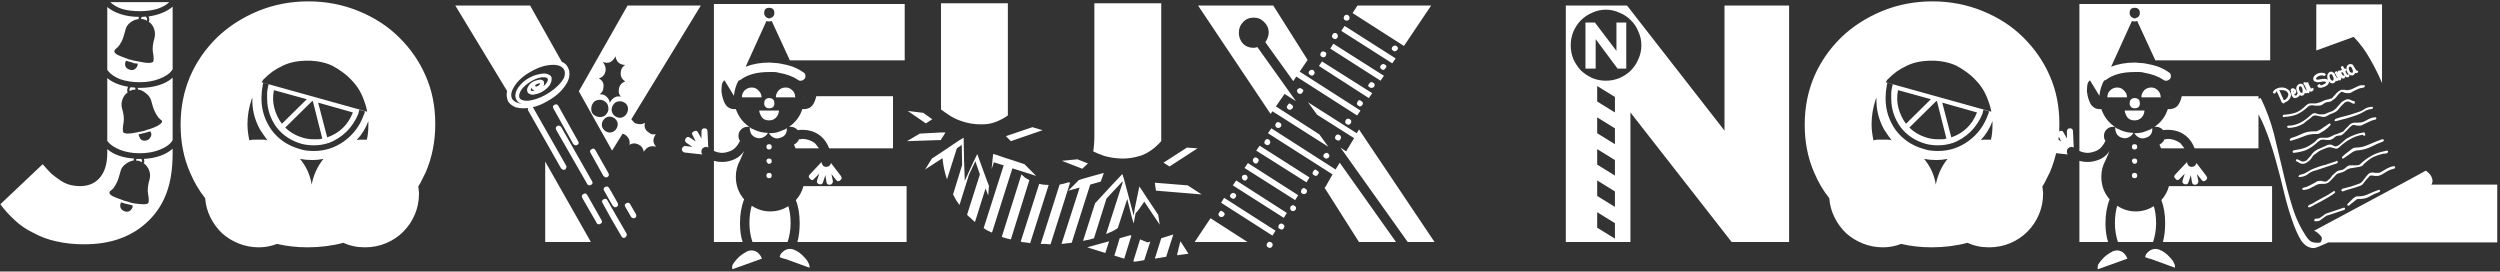<svg width="847" height="92" viewBox="0 0 847 92" fill="none" xmlns="http://www.w3.org/2000/svg">
<rect x="0" y="0" width="847" height="92" fill="#333333" stroke="none"/>
<path d="M48.888 54.992C48.888 54.395 48.845 54.011 48.76 53.84C52.941 53.584 56.184 52.432 58.488 50.384V51.92C58.488 57.04 57.848 61.392 56.568 64.976C55.288 68.645 53.283 71.845 50.552 74.576C47.821 77.307 44.621 79.355 40.952 80.72C37.368 82.085 33.187 82.768 28.408 82.768C25.08 82.768 21.923 82.427 18.936 81.744C16.205 81.147 13.603 80.165 11.128 78.8C8.824 77.691 6.776 76.283 4.984 74.576C4.045 73.723 3.192 72.869 2.424 72.016C1.571 71.077 0.803 70.139 0.12 69.2L14.456 55.632C15.48 56.827 16.461 57.893 17.4 58.832C18.424 59.685 19.448 60.453 20.472 61.136C22.349 62.416 24.568 63.056 27.128 63.056C29.944 63.056 32.163 62.117 33.784 60.24C35.491 58.277 36.344 55.461 36.344 51.792V50.512C38.477 52.389 41.507 53.456 45.432 53.712C45.432 53.797 45.389 53.883 45.304 53.968V54.352C44.28 54.523 43.341 54.949 42.488 55.632C41.635 56.229 41.08 57.04 40.824 58.064C40.397 59.771 39.971 61.051 39.544 61.904C39.117 62.757 38.733 63.397 38.392 63.824C38.051 64.165 37.752 64.421 37.496 64.592C37.325 64.677 37.197 64.848 37.112 65.104C36.941 65.445 37.24 65.872 38.008 66.384C38.861 66.811 39.928 67.237 41.208 67.664C41.976 68.005 42.659 68.219 43.256 68.304C43.683 68.475 44.067 68.603 44.408 68.688C44.835 68.773 45.261 68.859 45.688 68.944C46.968 69.115 47.992 69.2 48.76 69.2C49.613 69.2 50.125 69.029 50.296 68.688C50.467 68.005 50.424 67.024 50.168 65.744C49.912 64.379 50.083 62.715 50.68 60.752C50.936 59.728 50.893 58.747 50.552 57.808C50.211 56.784 49.571 55.931 48.632 55.248C48.632 55.248 48.717 55.163 48.888 54.992ZM44.92 69.584C44.579 69.499 44.237 69.413 43.896 69.328C43.555 69.243 43.171 69.157 42.744 69.072C42.488 68.987 42.189 68.901 41.848 68.816C41.592 68.731 41.336 68.645 41.08 68.56C40.909 68.731 40.824 68.901 40.824 69.072C40.653 69.584 40.696 70.096 40.952 70.608C41.293 71.12 41.763 71.461 42.36 71.632C42.872 71.803 43.384 71.76 43.896 71.504C44.408 71.163 44.749 70.693 44.92 70.096V69.584ZM45.944 30.288C45.773 30.288 45.603 30.331 45.432 30.416C45.261 30.416 45.091 30.416 44.92 30.416C44.749 30.501 44.579 30.587 44.408 30.672C44.237 30.672 44.067 30.715 43.896 30.8V30.672C43.811 30.501 43.811 30.331 43.896 30.16C43.981 29.904 44.109 29.691 44.28 29.52C44.621 29.605 45.091 29.648 45.688 29.648C45.773 29.733 45.816 29.819 45.816 29.904C45.816 29.989 45.859 30.075 45.944 30.16V30.288ZM47.736 6.224C47.821 6.053 47.949 5.883 48.12 5.712C48.632 5.712 49.016 5.669 49.272 5.584C49.784 5.925 49.955 6.352 49.784 6.864C49.784 6.864 49.741 6.907 49.656 6.992C49.4 6.736 49.101 6.608 48.76 6.608C48.589 6.523 48.419 6.48 48.248 6.48C48.077 6.48 47.907 6.437 47.736 6.352V6.224ZM57.336 0.72C56.397 1.659 55.032 2.427 53.24 3.024C51.448 3.536 49.485 3.792 47.352 3.792C45.133 3.792 43.128 3.536 41.336 3.024C39.629 2.427 38.307 1.659 37.368 0.72H57.336ZM50.296 5.584C53.795 5.072 56.525 3.963 58.488 2.256V23.504L58.104 24.016C57.336 25.04 55.971 25.936 54.008 26.704C52.045 27.472 49.827 27.856 47.352 27.856C44.877 27.856 42.659 27.515 40.696 26.832C38.819 26.064 37.453 25.125 36.6 24.016L36.344 23.632V2.384C37.539 3.408 39.075 4.219 40.952 4.816C42.829 5.413 44.877 5.712 47.096 5.712C47.096 5.797 47.053 5.883 46.968 5.968C46.968 5.968 46.968 6.011 46.968 6.096V6.48C45.944 6.565 45.005 6.949 44.152 7.632C43.299 8.229 42.744 9.083 42.488 10.192C42.061 11.899 41.635 13.179 41.208 14.032C40.781 14.8 40.397 15.397 40.056 15.824C39.715 16.165 39.416 16.421 39.16 16.592C38.989 16.763 38.861 16.976 38.776 17.232C38.605 17.573 38.904 18 39.672 18.512C40.525 18.939 41.592 19.365 42.872 19.792C43.213 19.963 43.555 20.091 43.896 20.176C44.237 20.176 44.579 20.261 44.92 20.432C45.603 20.603 46.456 20.773 47.48 20.944C48.675 21.2 49.699 21.328 50.552 21.328C51.405 21.243 51.875 21.072 51.96 20.816C52.131 20.133 52.088 19.152 51.832 17.872C51.576 16.507 51.747 14.843 52.344 12.88C52.6 11.771 52.557 10.747 52.216 9.808C51.875 8.784 51.277 7.973 50.424 7.376C50.424 7.205 50.467 7.077 50.552 6.992C50.637 6.48 50.552 6.011 50.296 5.584ZM46.584 22.224C46.584 22.053 46.584 21.968 46.584 21.968C46.669 21.883 46.712 21.755 46.712 21.584C46.285 21.499 45.901 21.456 45.56 21.456C45.219 21.371 44.877 21.243 44.536 21.072C43.683 20.901 43.085 20.731 42.744 20.56C42.573 20.731 42.488 20.901 42.488 21.072C42.317 21.669 42.36 22.224 42.616 22.736C42.957 23.163 43.427 23.461 44.024 23.632C44.536 23.803 45.048 23.76 45.56 23.504C46.072 23.163 46.413 22.736 46.584 22.224ZM47.352 29.776C49.656 29.776 51.789 29.477 53.752 28.88C55.715 28.283 57.293 27.429 58.488 26.32V47.44L58.104 48.08C57.336 49.104 55.971 50 54.008 50.768C52.045 51.536 49.827 51.92 47.352 51.92C44.877 51.92 42.659 51.536 40.696 50.768C38.819 50 37.453 49.104 36.6 48.08L36.344 47.696V26.448C38.051 27.899 40.397 28.88 43.384 29.392C43.128 29.989 43.043 30.501 43.128 30.928C43.128 31.013 43.128 31.099 43.128 31.184C43.213 31.184 43.256 31.227 43.256 31.312C42.403 31.909 41.805 32.72 41.464 33.744C41.123 34.683 41.08 35.664 41.336 36.688C41.933 38.651 42.104 40.315 41.848 41.68C41.592 43.045 41.549 44.069 41.72 44.752C41.805 45.008 42.275 45.179 43.128 45.264C43.981 45.264 45.005 45.136 46.2 44.88C46.627 44.795 47.053 44.709 47.48 44.624C47.907 44.539 48.333 44.453 48.76 44.368C49.613 44.027 50.253 43.813 50.68 43.728C52.045 43.301 53.112 42.832 53.88 42.32C54.648 41.808 54.989 41.381 54.904 41.04C54.819 40.784 54.648 40.613 54.392 40.528C54.221 40.357 53.965 40.101 53.624 39.76C53.283 39.333 52.899 38.693 52.472 37.84C52.045 36.987 51.619 35.707 51.192 34C50.851 32.976 50.253 32.165 49.4 31.568C48.632 30.885 47.736 30.459 46.712 30.288V29.904C46.627 29.904 46.584 29.861 46.584 29.776H47.352ZM49.656 47.568C50.253 47.397 50.68 47.056 50.936 46.544C51.277 46.032 51.363 45.52 51.192 45.008C51.021 44.667 50.936 44.496 50.936 44.496C50.68 44.581 50.381 44.667 50.04 44.752C49.784 44.837 49.485 44.923 49.144 45.008C48.547 45.179 47.821 45.349 46.968 45.52C46.968 45.776 47.011 45.947 47.096 46.032C47.267 46.629 47.565 47.099 47.992 47.44C48.504 47.696 49.059 47.739 49.656 47.568ZM47.992 54.864C47.821 54.779 47.651 54.736 47.48 54.736C47.395 54.651 47.267 54.565 47.096 54.48C46.925 54.48 46.755 54.48 46.584 54.48C46.413 54.395 46.243 54.352 46.072 54.352V54.224C46.072 54.139 46.157 54.011 46.328 53.84H47.352H47.864C48.035 54.011 48.12 54.309 48.12 54.736C48.12 54.821 48.077 54.864 47.992 54.864ZM144.262 25.808C146.395 30.672 147.462 36.048 147.462 41.936V42.192C147.462 47.909 146.395 53.285 144.262 58.32C143.835 59.173 143.409 60.027 142.982 60.88C142.641 61.648 142.214 62.416 141.702 63.184C141.787 63.611 141.83 63.995 141.83 64.336C141.915 64.677 141.958 65.061 141.958 65.488C141.958 68.048 141.489 70.437 140.55 72.656C139.611 74.875 138.289 76.837 136.582 78.544C134.961 80.165 133.041 81.445 130.822 82.384C128.603 83.323 126.214 83.792 123.654 83.792C120.923 83.792 118.491 83.28 116.358 82.256C112.518 83.28 108.465 83.792 104.198 83.792C100.614 83.792 97.158 83.408 93.83 82.64C91.867 83.408 89.819 83.792 87.686 83.792C85.297 83.792 83.035 83.365 80.902 82.512C78.769 81.659 76.891 80.507 75.27 79.056C73.649 77.52 72.326 75.728 71.302 73.68C70.278 71.632 69.681 69.456 69.51 67.152C68.486 65.872 67.547 64.507 66.694 63.056C65.841 61.605 65.073 60.069 64.39 58.448C62.257 53.584 61.19 48.208 61.19 42.32V42.192C61.19 36.389 62.257 30.971 64.39 25.936C66.523 20.987 69.595 16.549 73.606 12.624C77.446 8.955 82.011 6.011 87.302 3.792C92.678 1.573 98.395 0.464 104.454 0.464C110.513 0.464 116.23 1.573 121.606 3.792C126.982 6.011 131.505 8.955 135.174 12.624C139.099 16.464 142.129 20.859 144.262 25.808ZM89.35 26.832C89.179 27.003 89.051 27.173 88.966 27.344C88.881 27.515 88.753 27.685 88.582 27.856L124.422 37.84C124.166 36.475 123.782 35.152 123.27 33.872C122.331 31.227 120.923 28.965 119.046 27.088C118.107 26.064 117.083 25.168 115.974 24.4C114.95 23.632 113.798 22.907 112.518 22.224C110.043 21.115 107.27 20.56 104.198 20.56C100.955 20.56 98.182 21.115 95.878 22.224C94.598 22.821 93.403 23.504 92.294 24.272C91.27 25.04 90.289 25.893 89.35 26.832ZM92.806 30.544C92.379 32.592 92.422 34.597 92.934 36.56C93.446 38.523 94.299 40.315 95.494 41.936L103.942 33.616L92.806 30.544ZM96.646 43.216C97.414 43.984 98.31 44.667 99.334 45.264C100.358 45.861 101.467 46.331 102.662 46.672C103.771 47.013 105.009 47.184 106.374 47.184C106.886 47.184 107.355 47.184 107.782 47.184C108.294 47.184 108.763 47.099 109.19 46.928L105.99 34.256H105.734L96.646 43.216ZM110.854 46.544C115.035 45.093 117.937 42.277 119.558 38.096L107.782 34.768L110.854 46.544ZM90.886 29.008C90.971 28.837 91.014 28.667 91.014 28.496L89.222 27.984C89.137 28.155 89.094 28.368 89.094 28.624C89.009 28.709 88.966 28.923 88.966 29.264C88.71 30.544 88.582 31.909 88.582 33.36C88.582 37.285 89.734 40.869 92.038 44.112C94.427 47.269 97.627 49.403 101.638 50.512C102.406 50.768 103.174 50.939 103.942 51.024C104.795 51.109 105.606 51.152 106.374 51.152C110.129 51.152 113.542 50.043 116.614 47.824C119.771 45.52 121.99 42.533 123.27 38.864C123.355 38.693 123.398 38.608 123.398 38.608C123.398 38.523 123.441 38.395 123.526 38.224C123.526 37.968 123.569 37.797 123.654 37.712L121.734 37.2C121.734 37.371 121.691 37.499 121.606 37.584V37.712C121.606 37.883 121.563 38.011 121.478 38.096C121.478 38.096 121.478 38.181 121.478 38.352C120.539 40.741 119.174 42.832 117.382 44.624C115.59 46.331 113.585 47.611 111.366 48.464H111.238C109.702 48.976 108.081 49.232 106.374 49.232C104.838 49.232 103.43 49.061 102.15 48.72C98.566 47.696 95.707 45.776 93.574 42.96C91.526 40.059 90.502 36.859 90.502 33.36C90.502 32.763 90.502 32.165 90.502 31.568C90.502 30.971 90.587 30.373 90.758 29.776C90.758 29.605 90.758 29.477 90.758 29.392C90.843 29.307 90.886 29.221 90.886 29.136V29.008ZM87.686 47.312C88.198 47.312 88.71 47.312 89.222 47.312C89.734 47.312 90.203 47.397 90.63 47.568C89.691 46.288 88.838 45.051 88.07 43.856C87.131 42.149 86.449 40.4 86.022 38.608C85.595 36.816 85.425 34.981 85.51 33.104C85.339 33.445 85.254 33.616 85.254 33.616C84.315 36.432 83.846 39.205 83.846 41.936V42.192C83.846 43.813 84.059 45.605 84.486 47.568C84.998 47.397 85.51 47.312 86.022 47.312C86.534 47.312 87.089 47.312 87.686 47.312ZM105.606 62.544C106.203 59.301 107.526 56.4 109.574 53.84C108.294 54.096 107.014 54.224 105.734 54.224C104.369 54.224 103.003 54.096 101.638 53.84C103.771 56.4 105.094 59.301 105.606 62.544ZM124.806 42.192V41.04C123.867 43.515 122.545 45.648 120.838 47.44C121.265 47.355 121.734 47.312 122.246 47.312C122.758 47.312 123.227 47.312 123.654 47.312H124.294C124.635 45.861 124.806 44.197 124.806 42.32V42.192ZM184.714 54.736L200.202 82H184.714V54.736ZM190.986 57.552C190.73 57.552 190.431 57.381 190.09 57.04L178.954 37.456C178.783 37.2 178.783 36.901 178.954 36.56C178.527 36.645 177.973 36.688 177.29 36.688C176.351 36.688 175.669 36.603 175.242 36.432C174.815 36.432 174.431 36.304 174.09 36.048C173.237 35.621 172.597 35.067 172.17 34.384C171.658 33.36 171.53 32.165 171.786 30.8L154.25 1.872H179.594L190.346 20.944C191.37 21.371 192.053 22.011 192.394 22.864C192.821 23.547 192.991 24.4 192.906 25.424V25.552C192.821 26.661 192.351 27.813 191.498 29.008C190.133 31.056 188.127 32.805 185.482 34.256C183.775 35.28 182.111 35.963 180.49 36.304C180.575 36.304 180.618 36.347 180.618 36.432L191.754 56.016C191.925 56.272 191.967 56.528 191.882 56.784C191.797 57.04 191.669 57.253 191.498 57.424C191.327 57.424 191.199 57.467 191.114 57.552C191.114 57.552 191.071 57.552 190.986 57.552ZM178.314 34.128C178.57 34.128 178.826 34.128 179.082 34.128C179.338 34.043 179.594 34 179.85 34C182.069 33.573 184.245 32.635 186.378 31.184C188.511 29.733 190.047 28.197 190.986 26.576C191.413 25.637 191.498 24.741 191.242 23.888C191.157 23.803 191.114 23.717 191.114 23.632C190.517 22.523 189.279 21.968 187.402 21.968C185.013 21.968 182.495 22.736 179.85 24.272C177.375 25.637 175.541 27.259 174.346 29.136C173.151 30.928 172.895 32.421 173.578 33.616L173.706 33.744C174.303 34.512 175.327 34.981 176.778 35.152C176.266 34.981 175.882 34.811 175.626 34.64C175.114 34.128 174.815 33.659 174.73 33.232C174.645 33.061 174.602 32.805 174.602 32.464C174.602 31.781 174.773 31.099 175.114 30.416C175.797 29.136 176.863 27.984 178.314 26.96C179.85 25.936 181.471 25.296 183.178 25.04C183.434 24.955 183.818 24.912 184.33 24.912C185.098 24.912 185.695 25.083 186.122 25.424C186.463 25.509 186.719 25.808 186.89 26.32V26.96C186.89 27.387 186.762 27.856 186.506 28.368C186.079 29.221 185.354 29.989 184.33 30.672C183.391 31.355 182.367 31.781 181.258 31.952C181.087 32.037 180.831 32.08 180.49 32.08C179.978 32.08 179.551 31.952 179.21 31.696C178.869 31.525 178.698 31.312 178.698 31.056C178.613 30.885 178.57 30.672 178.57 30.416C178.57 30.16 178.655 29.861 178.826 29.52C179.509 28.155 180.703 27.344 182.41 27.088C182.495 27.003 182.666 26.96 182.922 26.96C183.093 26.96 183.434 27.045 183.946 27.216C184.031 27.301 184.074 27.387 184.074 27.472C184.159 27.557 184.245 27.643 184.33 27.728V28.24C184.33 28.581 184.287 28.837 184.202 29.008L183.818 29.392C184.586 28.88 185.098 28.325 185.354 27.728C185.525 27.557 185.61 27.301 185.61 26.96C185.61 26.704 185.525 26.533 185.354 26.448C185.183 26.277 184.842 26.192 184.33 26.192H183.434C181.983 26.448 180.533 27.088 179.082 28.112C177.717 29.051 176.778 30.032 176.266 31.056C176.01 31.568 175.882 32.037 175.882 32.464V32.592C175.882 33.019 176.053 33.36 176.394 33.616C176.906 33.957 177.546 34.128 178.314 34.128ZM182.922 28.24H182.666C182.154 28.325 181.685 28.539 181.258 28.88C181.429 29.051 181.514 29.221 181.514 29.392C182.197 29.221 182.666 28.923 182.922 28.496C182.922 28.496 182.965 28.453 183.05 28.368V28.24H182.922ZM181.258 30.672C181.002 30.672 180.789 30.587 180.618 30.416C180.447 30.416 180.319 30.288 180.234 30.032V29.648C180.063 29.819 179.978 29.947 179.978 30.032C179.893 30.117 179.85 30.203 179.85 30.288V30.416V30.672C179.935 30.672 180.021 30.715 180.106 30.8C180.191 30.8 180.319 30.8 180.49 30.8C180.746 30.8 180.917 30.757 181.002 30.672H181.258ZM188.81 42.704C188.981 42.533 189.194 42.491 189.45 42.576C189.706 42.661 189.919 42.789 190.09 42.96L200.586 61.392C200.927 61.904 200.799 62.331 200.202 62.672C200.117 62.672 200.031 62.715 199.946 62.8C199.861 62.8 199.775 62.8 199.69 62.8C199.349 62.8 199.093 62.629 198.922 62.288L188.426 43.984C188.17 43.387 188.298 42.96 188.81 42.704ZM206.09 58.576C206.431 59.173 206.346 59.643 205.834 59.984C205.663 59.984 205.535 60.027 205.45 60.112C205.45 60.112 205.407 60.112 205.322 60.112C205.066 60.112 204.767 59.941 204.426 59.6L200.074 51.792C199.733 51.28 199.861 50.853 200.458 50.512C200.97 50.171 201.397 50.299 201.738 50.896L206.09 58.576ZM187.786 35.536C188.469 35.195 188.938 35.323 189.194 35.92L195.85 47.824C196.191 48.336 196.106 48.763 195.594 49.104C195.423 49.189 195.253 49.232 195.082 49.232C194.741 49.232 194.442 49.061 194.186 48.72L187.53 36.816C187.189 36.304 187.274 35.877 187.786 35.536ZM203.786 74.576C204.127 75.088 203.999 75.515 203.402 75.856C203.317 75.941 203.146 75.984 202.89 75.984C202.463 75.984 202.207 75.813 202.122 75.472L197.258 67.024C197.002 66.427 197.13 66 197.642 65.744C198.154 65.403 198.581 65.488 198.922 66L203.786 74.576ZM212.234 79.056C212.49 79.483 212.362 79.952 211.85 80.464C211.765 80.464 211.679 80.507 211.594 80.592C211.509 80.592 211.423 80.592 211.338 80.592C210.997 80.592 210.741 80.421 210.57 80.08L206.986 73.936L204.17 68.816C203.829 68.304 203.914 67.877 204.426 67.536C205.109 67.195 205.578 67.323 205.834 67.92L206.986 69.968L212.234 79.056ZM215.434 72.528C215.69 73.125 215.605 73.552 215.178 73.808C215.007 73.893 214.837 73.936 214.666 73.936C214.325 73.936 214.026 73.765 213.77 73.424L211.85 70.096C211.509 69.584 211.637 69.157 212.234 68.816C212.831 68.56 213.258 68.688 213.514 69.2L215.434 72.528ZM205.066 63.312C205.663 63.056 206.09 63.184 206.346 63.696L206.986 64.72L209.29 68.816C209.546 69.413 209.418 69.84 208.906 70.096C208.821 70.181 208.693 70.224 208.522 70.224C208.181 70.224 207.882 70.053 207.626 69.712L206.986 68.688L204.682 64.592C204.341 64.08 204.469 63.653 205.066 63.312ZM222.09 45.648C221.066 47.099 221.151 48.464 222.346 49.744C222.261 49.659 222.09 49.616 221.834 49.616C220.383 49.36 219.274 49.787 218.506 50.896C218.421 50.981 218.335 51.067 218.25 51.152C218.25 51.237 218.207 51.323 218.122 51.408C217.951 50.469 217.525 49.744 216.842 49.232C216.671 49.147 216.543 49.104 216.458 49.104C216.458 49.019 216.373 48.933 216.202 48.848H216.074H215.946C215.946 48.848 215.903 48.805 215.818 48.72H215.69H215.562H215.434C215.434 48.635 215.349 48.592 215.178 48.592H214.922C214.239 48.592 213.685 48.763 213.258 49.104C213.514 47.739 213.087 46.629 211.978 45.776C211.807 45.605 211.637 45.52 211.466 45.52C211.295 45.435 211.125 45.349 210.954 45.264L207.37 51.024L196.106 30.928L212.618 1.872H237.45L213.898 40.4C214.069 40.656 214.41 41.04 214.922 41.552C215.007 41.637 215.05 41.68 215.05 41.68C215.135 41.68 215.221 41.723 215.306 41.808H215.562C215.562 41.893 215.605 41.936 215.69 41.936H215.946C216.799 42.192 217.61 42.107 218.378 41.68H218.506C218.165 43.045 218.591 44.112 219.786 44.88C220.042 45.136 220.426 45.349 220.938 45.52H222.218C222.218 45.52 222.175 45.563 222.09 45.648ZM204.17 20.944C204.938 21.883 205.279 22.821 205.194 23.76C205.023 25.211 204.255 26.149 202.89 26.576C204.17 27.259 204.682 28.283 204.426 29.648C204.426 30.587 203.999 31.355 203.146 31.952H203.786C204.554 32.037 205.194 32.379 205.706 32.976C206.218 33.488 206.517 34.128 206.602 34.896C206.858 34.213 207.285 33.659 207.882 33.232C208.565 32.72 209.29 32.549 210.058 32.72H210.314C209.717 32.037 209.503 31.227 209.674 30.288C209.845 28.923 210.57 28.027 211.85 27.6C210.655 26.832 210.143 25.765 210.314 24.4C210.399 23.376 210.911 22.565 211.85 21.968H211.338C210.57 21.883 209.93 21.584 209.418 21.072C208.906 20.475 208.607 19.792 208.522 19.024C208.266 19.707 207.797 20.304 207.114 20.816C206.517 21.243 205.834 21.371 205.066 21.2C204.81 21.2 204.511 21.115 204.17 20.944ZM201.482 39.12C202.165 39.547 202.89 39.717 203.658 39.632C204.511 39.547 205.151 39.163 205.578 38.48C206.09 37.797 206.261 37.072 206.09 36.304C206.005 35.451 205.621 34.811 204.938 34.384C204.255 33.872 203.487 33.701 202.634 33.872C201.866 33.957 201.269 34.341 200.842 35.024C200.415 35.707 200.245 36.475 200.33 37.328C200.415 38.096 200.799 38.693 201.482 39.12ZM208.778 43.728C209.631 42.277 209.418 41.04 208.138 40.016C206.687 39.163 205.45 39.376 204.426 40.656C203.999 41.253 203.829 41.936 203.914 42.704C204.085 43.387 204.469 43.941 205.066 44.368C205.663 44.795 206.303 44.965 206.986 44.88C207.754 44.709 208.351 44.325 208.778 43.728ZM212.234 38.608C212.661 38.011 212.831 37.328 212.746 36.56C212.661 35.792 212.277 35.195 211.594 34.768C210.911 34.341 210.186 34.213 209.418 34.384C208.735 34.469 208.181 34.853 207.754 35.536C207.327 36.133 207.157 36.816 207.242 37.584C207.413 38.352 207.797 38.949 208.394 39.376C209.077 39.803 209.759 39.973 210.442 39.888C211.21 39.717 211.807 39.291 212.234 38.608ZM272.467 32.72V32.592H272.595L272.467 32.72ZM276.051 48.464C276.563 49.061 277.032 49.659 277.459 50.256H269.523L269.011 48.976C269.864 48.549 270.419 47.952 270.675 47.184C270.846 47.184 271.016 47.184 271.187 47.184C271.443 47.099 271.656 47.056 271.827 47.056C273.278 47.056 274.686 47.525 276.051 48.464ZM252.115 67.536C251.176 69.925 250.707 72.613 250.707 75.6C250.707 78.075 251.006 80.208 251.603 82H241.875V54.48C242.728 54.736 243.667 54.864 244.691 54.864C245.8 54.864 246.824 54.693 247.763 54.352C249.555 53.84 251.006 52.773 252.115 51.152L250.707 54.352C249.768 56.059 249.299 57.893 249.299 59.856C249.299 62.843 250.238 65.403 252.115 67.536ZM267.091 69.84C267.603 71.547 267.859 73.467 267.859 75.6C267.859 77.819 267.518 79.952 266.835 82H254.931C254.248 79.952 253.907 77.819 253.907 75.6C253.907 73.467 254.163 71.504 254.675 69.712C256.638 70.992 258.728 71.632 260.947 71.632C263.166 71.632 265.214 71.035 267.091 69.84ZM270.931 75.6C270.931 72.613 270.504 70.011 269.651 67.792C270.931 66.341 271.784 64.763 272.211 63.056H307.155V82H270.163C270.675 80.123 270.931 77.989 270.931 75.6ZM271.827 36.944C272.51 37.029 273.192 36.944 273.875 36.688C274.558 36.432 275.112 35.963 275.539 35.28C275.966 34.597 276.307 33.701 276.563 32.592H302.547V50.256H280.915C280.232 48.464 279.251 47.056 277.971 46.032C276.264 44.667 274.216 43.984 271.827 43.984C271.144 43.984 270.632 44.027 270.291 44.112C269.608 43.344 268.798 42.96 267.859 42.96H267.347C269.566 41.424 271.059 39.419 271.827 36.944ZM246.739 51.408C246.056 51.664 245.374 51.792 244.691 51.792C243.838 51.792 242.899 51.579 241.875 51.152V1.36H306.515V20.432H267.603L261.459 7.12C262.739 6.693 263.379 5.797 263.379 4.432C263.379 3.664 263.08 3.024 262.483 2.512C261.971 1.915 261.331 1.616 260.563 1.616C259.795 1.616 259.112 1.915 258.515 2.512C258.003 3.024 257.747 3.664 257.747 4.432C257.747 5.115 257.918 5.712 258.259 6.224C258.686 6.651 259.155 6.949 259.667 7.12L252.627 22.608C251.432 23.035 250.195 23.675 248.915 24.528C248.574 24.784 248.36 25.125 248.275 25.552C248.275 25.979 248.403 26.363 248.659 26.704C249.086 27.301 249.598 27.515 250.195 27.344C249.342 28.88 248.83 30.587 248.659 32.464L245.459 27.216C245.032 27.472 244.734 27.984 244.563 28.752C244.478 29.435 244.435 30.203 244.435 31.056C244.52 31.824 244.691 32.635 244.947 33.488C245.203 34.256 245.459 34.853 245.715 35.28C246.568 36.56 247.763 37.115 249.299 36.944C250.238 39.589 251.774 41.595 253.907 42.96H253.267C252.414 42.96 251.688 43.259 251.091 43.856C250.494 44.453 250.195 45.179 250.195 46.032C250.195 46.715 250.366 47.269 250.707 47.696C250.28 48.635 249.726 49.445 249.043 50.128C248.446 50.725 247.678 51.152 246.739 51.408ZM231.891 51.664C231.294 51.493 230.995 51.067 230.995 50.384C231.08 50.128 231.251 49.915 231.507 49.744C231.678 49.488 231.934 49.403 232.275 49.488L234.579 49.744L237.395 51.664C237.48 51.749 237.566 51.792 237.651 51.792C237.822 52.133 237.907 52.304 237.907 52.304H237.651L231.891 51.664ZM236.883 50.128L234.579 49.744L232.659 48.464C232.062 48.037 231.934 47.525 232.275 46.928C232.702 46.331 233.214 46.245 233.811 46.672L235.731 47.952L236.883 50.128ZM237.651 51.792C237.566 51.792 237.48 51.749 237.395 51.664L234.579 49.744L236.883 50.128L237.395 51.024C237.395 51.024 237.48 51.109 237.651 51.28C237.651 51.28 237.651 51.451 237.651 51.792ZM237.779 49.36L235.731 47.952L234.707 45.904C234.28 45.307 234.408 44.837 235.091 44.496C235.774 44.155 236.243 44.283 236.499 44.88L237.651 46.928L237.779 49.36ZM236.883 50.128L235.731 47.952L237.779 49.36V50.256L236.883 50.128ZM237.779 50.64C237.694 50.725 237.651 50.939 237.651 51.28C237.48 51.109 237.395 51.024 237.395 51.024L236.883 50.128L237.779 50.256V50.384V50.64ZM239.955 50C239.614 49.829 239.358 49.744 239.187 49.744L237.651 46.928V44.624C237.651 43.856 237.992 43.472 238.675 43.472C239.358 43.472 239.699 43.813 239.699 44.496L239.955 50ZM237.779 49.36L237.651 46.928L239.187 49.744C239.016 49.744 238.931 49.787 238.931 49.872C238.846 49.872 238.718 49.872 238.547 49.872L237.779 49.36ZM237.907 50.256H237.779V49.36L238.547 49.872C238.462 49.957 238.376 50.043 238.291 50.128C238.206 50.128 238.12 50.171 238.035 50.256H237.907ZM237.779 50.384V50.256H237.907H238.035L237.907 50.384C237.907 50.469 237.907 50.512 237.907 50.512C237.822 50.512 237.779 50.555 237.779 50.64V50.384ZM281.171 56.016L281.555 55.248L284.883 59.6C285.31 60.197 285.224 60.709 284.627 61.136C284.456 61.307 284.2 61.392 283.859 61.392C283.603 61.307 283.39 61.136 283.219 60.88L281.683 58.96L281.171 56.016ZM280.275 57.168L281.683 58.96L282.195 61.392C282.195 61.648 282.11 61.904 281.939 62.16C281.768 62.416 281.555 62.544 281.299 62.544C280.616 62.715 280.19 62.459 280.019 61.776L279.635 59.344L280.275 57.168ZM280.531 56.4C280.702 56.4 280.787 56.357 280.787 56.272C280.872 56.187 281 56.101 281.171 56.016L281.683 58.96L280.275 57.168L280.531 56.4ZM279.123 57.04L279.635 59.344L278.867 61.648C278.696 62.331 278.27 62.587 277.587 62.416C276.904 62.245 276.648 61.819 276.819 61.136L277.587 58.832L279.123 57.04ZM279.891 56.528C280.147 56.528 280.36 56.485 280.531 56.4L280.275 57.168L279.763 56.528L280.275 57.168L279.635 59.344L279.123 57.04L279.763 56.528H279.891ZM278.355 54.864C278.355 55.205 278.398 55.419 278.483 55.504L277.587 58.832L275.923 60.496C275.411 61.179 274.899 61.179 274.387 60.496C273.875 60.069 273.875 59.6 274.387 59.088L278.355 54.864ZM279.123 57.04L277.587 58.832L278.483 55.504C278.654 55.845 278.824 56.101 278.995 56.272L279.123 57.04ZM278.995 56.272C279.336 56.443 279.592 56.528 279.763 56.528L279.123 57.04L278.995 56.272ZM254.035 43.088C254.291 43.259 254.504 43.429 254.675 43.6C254.931 43.685 255.187 43.771 255.443 43.856L254.675 45.648C254.163 44.795 253.95 43.941 254.035 43.088ZM256.467 46.032C256.467 45.264 256.168 44.581 255.571 43.984C257.107 44.667 258.643 45.008 260.179 45.008C259.838 45.691 259.283 46.203 258.515 46.544C257.832 46.885 257.107 46.928 256.339 46.672C256.424 46.587 256.467 46.373 256.467 46.032ZM255.571 43.984C256.168 44.581 256.467 45.264 256.467 46.032C256.467 46.373 256.424 46.587 256.339 46.672C256.168 46.672 256.04 46.629 255.955 46.544C255.614 46.459 255.187 46.16 254.675 45.648L255.443 43.856L255.571 43.984ZM266.579 43.728L266.451 43.472H266.579V43.728ZM265.555 43.984C264.958 44.581 264.659 45.264 264.659 46.032C264.659 46.117 264.659 46.203 264.659 46.288C264.744 46.373 264.787 46.459 264.787 46.544H264.659C263.806 46.971 262.995 47.013 262.227 46.672C261.459 46.331 260.862 45.776 260.435 45.008L260.563 45.136C261.502 45.136 262.355 45.051 263.123 44.88C263.976 44.624 264.787 44.325 265.555 43.984ZM266.579 43.728C266.579 45.093 265.982 46.032 264.787 46.544C264.787 46.459 264.744 46.373 264.659 46.288C264.659 46.203 264.659 46.117 264.659 46.032C264.659 45.264 264.958 44.581 265.555 43.984C265.726 43.899 265.854 43.856 265.939 43.856C266.11 43.771 266.28 43.643 266.451 43.472L266.579 43.728ZM270.163 26.192L268.627 22.608C270.078 23.205 271.272 23.845 272.211 24.528C272.638 24.784 272.851 25.125 272.851 25.552C272.936 25.979 272.851 26.363 272.595 26.704C272.168 27.131 271.742 27.344 271.315 27.344H270.931L270.163 26.192ZM250.963 26.192L250.195 27.344C249.598 27.515 249.086 27.301 248.659 26.704C248.403 26.363 248.275 25.979 248.275 25.552C248.36 25.125 248.574 24.784 248.915 24.528C250.195 23.675 251.432 23.035 252.627 22.608L250.963 26.192ZM263.891 21.456C265.512 21.712 267.091 22.096 268.627 22.608L270.163 26.192C268.627 23.973 266.536 22.48 263.891 21.712V21.456ZM260.563 21.328C258.6 21.328 256.766 21.797 255.059 22.736C253.438 23.589 252.072 24.741 250.963 26.192L252.627 22.608C255.016 21.669 257.662 21.2 260.563 21.2C261.16 21.2 261.715 21.243 262.227 21.328C262.739 21.328 263.294 21.371 263.891 21.456V21.712C262.867 21.456 261.758 21.328 260.563 21.328ZM270.163 26.192L270.931 27.344C270.846 27.344 270.803 27.344 270.803 27.344C270.803 27.259 270.76 27.216 270.675 27.216L270.163 26.192ZM250.451 27.216C250.451 27.216 250.366 27.259 250.195 27.344L250.963 26.192L250.451 27.216ZM270.419 27.088C268.627 25.893 266.451 25.083 263.891 24.656V21.712C266.536 22.48 268.627 23.973 270.163 26.192L270.675 27.216C270.59 27.216 270.504 27.173 270.419 27.088ZM250.963 26.192C252.072 24.741 253.438 23.589 255.059 22.736C256.766 21.797 258.6 21.328 260.563 21.328C261.758 21.328 262.867 21.456 263.891 21.712V24.656C263.379 24.485 262.824 24.4 262.227 24.4C261.715 24.4 261.16 24.4 260.563 24.4C256.382 24.4 253.139 25.296 250.835 27.088C250.75 27.088 250.664 27.131 250.579 27.216C250.579 27.216 250.536 27.216 250.451 27.216L250.963 26.192ZM258.899 35.024C258.899 34 259.368 33.403 260.307 33.232L259.155 35.92C258.984 35.749 258.899 35.451 258.899 35.024ZM260.563 36.688C259.88 36.688 259.411 36.432 259.155 35.92L260.307 33.232H260.563C261.758 33.232 262.355 33.829 262.355 35.024C262.355 36.133 261.758 36.688 260.563 36.688ZM258.259 4.432C258.259 4.944 258.43 5.413 258.771 5.84C259.112 6.181 259.496 6.437 259.923 6.608L259.667 7.12C259.155 6.949 258.686 6.651 258.259 6.224C257.918 5.712 257.747 5.115 257.747 4.432C257.747 3.664 258.003 3.024 258.515 2.512C259.112 1.915 259.795 1.616 260.563 1.616C261.331 1.616 261.971 1.915 262.483 2.512C263.08 3.024 263.379 3.664 263.379 4.432C263.379 5.797 262.739 6.693 261.459 7.12L261.331 6.608C262.355 6.181 262.867 5.456 262.867 4.432C262.867 3.749 262.654 3.195 262.227 2.768C261.8 2.341 261.246 2.128 260.563 2.128C259.88 2.128 259.326 2.341 258.899 2.768C258.472 3.195 258.259 3.749 258.259 4.432ZM261.459 7.12L261.331 6.608C261.16 6.608 261.032 6.651 260.947 6.736C260.862 6.736 260.734 6.736 260.563 6.736C260.392 6.736 260.264 6.736 260.179 6.736C260.094 6.651 260.008 6.608 259.923 6.608L259.667 7.12C259.838 7.12 259.966 7.163 260.051 7.248C260.222 7.248 260.392 7.248 260.563 7.248C260.734 7.248 260.862 7.248 260.947 7.248C261.118 7.163 261.288 7.12 261.459 7.12ZM262.867 4.432C262.867 5.456 262.355 6.181 261.331 6.608L261.075 6.096C261.928 5.84 262.355 5.285 262.355 4.432C262.355 3.237 261.758 2.64 260.563 2.64C259.454 2.64 258.899 3.237 258.899 4.432C258.899 5.2 259.283 5.755 260.051 6.096L259.923 6.608C259.496 6.437 259.112 6.181 258.771 5.84C258.43 5.413 258.259 4.944 258.259 4.432C258.259 3.749 258.472 3.195 258.899 2.768C259.326 2.341 259.88 2.128 260.563 2.128C261.246 2.128 261.8 2.341 262.227 2.768C262.654 3.195 262.867 3.749 262.867 4.432ZM260.563 6.224C260.648 6.224 260.734 6.224 260.819 6.224C260.904 6.139 260.99 6.096 261.075 6.096L261.331 6.608C261.16 6.608 261.032 6.651 260.947 6.736C260.862 6.736 260.734 6.736 260.563 6.736C260.392 6.736 260.264 6.736 260.179 6.736C260.094 6.651 260.008 6.608 259.923 6.608L260.051 6.096C260.222 6.096 260.307 6.139 260.307 6.224C260.392 6.224 260.478 6.224 260.563 6.224ZM260.563 50.64C259.966 50.64 259.667 50.341 259.667 49.744C259.667 49.147 259.966 48.848 260.563 48.848C261.16 48.848 261.459 49.147 261.459 49.744C261.459 50.341 261.16 50.64 260.563 50.64ZM260.563 55.504C260.222 55.504 259.966 55.291 259.795 54.864H261.459C261.288 55.291 260.99 55.504 260.563 55.504ZM260.563 53.712C261.16 53.712 261.459 54.011 261.459 54.608V54.864H259.795C259.795 54.864 259.752 54.779 259.667 54.608C259.667 54.011 259.966 53.712 260.563 53.712ZM260.563 58.576C261.16 58.576 261.459 58.875 261.459 59.472C261.459 60.069 261.16 60.368 260.563 60.368C259.966 60.368 259.667 60.069 259.667 59.472C259.667 58.875 259.966 58.576 260.563 58.576ZM254.675 29.648C255.614 29.648 256.382 29.989 256.979 30.672C257.662 31.269 258.003 32.037 258.003 32.976H251.347C251.347 32.037 251.646 31.269 252.243 30.672C252.926 29.989 253.736 29.648 254.675 29.648ZM263.891 32.592V30.544C264.488 29.947 265.256 29.648 266.195 29.648C267.048 29.648 267.774 29.947 268.371 30.544C268.968 31.056 269.31 31.739 269.395 32.592H263.891ZM262.867 32.976C262.867 32.037 263.208 31.227 263.891 30.544V32.592H269.395C269.395 32.677 269.395 32.763 269.395 32.848C269.48 32.848 269.523 32.891 269.523 32.976H262.867ZM258.387 37.456L257.747 39.12C257.406 38.437 257.235 37.883 257.235 37.456H258.387ZM263.891 37.712L263.763 37.456H263.891V37.712ZM260.563 40.784C259.198 40.784 258.259 40.229 257.747 39.12L258.387 37.456H263.763L263.891 37.712C263.806 38.565 263.464 39.291 262.867 39.888C262.27 40.485 261.502 40.784 260.563 40.784ZM256.211 87.504C256.894 87.077 257.064 86.437 256.723 85.584C257.406 86.181 257.875 86.864 258.131 87.632L248.147 91.216C247.976 90.704 248.019 90.149 248.275 89.552C248.616 89.04 249.043 88.485 249.555 87.888C250.067 87.291 250.622 86.779 251.219 86.352C251.816 85.925 252.371 85.584 252.883 85.328C253.054 85.669 253.224 85.968 253.395 86.224C253.651 86.565 253.864 86.864 254.035 87.12C254.206 87.547 254.632 87.76 255.315 87.76C255.742 87.76 256.04 87.675 256.211 87.504ZM253.395 85.072C254.59 84.645 255.699 84.816 256.723 85.584C257.064 86.437 256.894 87.077 256.211 87.504C256.04 87.675 255.742 87.76 255.315 87.76C254.632 87.76 254.206 87.547 254.035 87.12C253.864 86.864 253.651 86.565 253.395 86.224C253.224 85.968 253.054 85.669 252.883 85.328C253.054 85.157 253.224 85.072 253.395 85.072ZM264.915 85.584C264.574 86.352 264.744 86.992 265.427 87.504C265.512 87.504 265.555 87.547 265.555 87.632L264.147 87.12C264.232 86.779 264.318 86.48 264.403 86.224C264.574 85.968 264.744 85.755 264.915 85.584ZM267.731 87.12C267.987 86.693 268.243 86.267 268.499 85.84C268.755 85.499 268.968 85.115 269.139 84.688C269.651 84.859 270.206 85.157 270.803 85.584C271.486 86.096 272.083 86.651 272.595 87.248C273.192 87.845 273.619 88.443 273.875 89.04C274.216 89.637 274.344 90.192 274.259 90.704L266.195 87.76H266.451C266.963 87.76 267.39 87.547 267.731 87.12ZM264.915 85.584C266.11 84.389 267.432 84.048 268.883 84.56C268.968 84.56 269.054 84.603 269.139 84.688C268.968 85.115 268.755 85.499 268.499 85.84C268.243 86.267 267.987 86.693 267.731 87.12C267.39 87.547 266.963 87.76 266.451 87.76H266.195L265.555 87.632C265.555 87.547 265.512 87.504 265.427 87.504C264.744 86.992 264.574 86.352 264.915 85.584ZM342.996 57.04L336.084 78.8C335.657 78.629 335.188 78.416 334.676 78.16C334.164 77.904 333.695 77.605 333.268 77.264L340.052 56.016L342.996 57.04ZM362.58 61.776L355.924 82.768C355.327 82.768 354.772 82.725 354.26 82.64C353.748 82.64 353.193 82.64 352.596 82.64L358.996 62.544C359.593 62.373 360.148 62.245 360.66 62.16C361.257 61.989 361.812 61.819 362.324 61.648L361.94 62.032L362.58 61.776ZM346.068 59.088C346.495 59.515 346.921 59.899 347.348 60.24C347.86 60.496 348.329 60.752 348.756 61.008L342.484 81.104C342.057 81.019 341.673 80.933 341.332 80.848C341.076 80.763 340.777 80.677 340.436 80.592C340.265 80.507 340.095 80.464 339.924 80.464C339.753 80.379 339.583 80.293 339.412 80.208L346.068 59.088ZM328.276 59.216L325.076 69.456C324.649 68.859 324.265 68.304 323.924 67.792C323.583 67.195 323.241 66.555 322.9 65.872L325.972 55.888L326.228 63.824L328.276 59.216ZM336.212 54.736L336.724 54.992L335.956 57.296L336.212 54.736ZM341.46 39.12C338.985 40.827 336.553 41.808 334.164 42.064C331.775 42.235 329.556 42.064 327.508 41.552C325.46 41.04 323.668 40.315 322.132 39.376C320.681 38.437 319.572 37.669 318.804 37.072V1.104H341.46V39.12ZM333.908 63.824L330.324 75.216C330.068 74.96 329.812 74.747 329.556 74.576C329.3 74.32 329.044 74.064 328.788 73.808C328.532 73.637 328.148 73.296 327.636 72.784L331.988 59.088L333.908 63.824ZM324.18 50.256L320.852 60.752C320.084 58.619 319.572 56.229 319.316 53.584L324.18 50.256ZM352.084 62.288C353.108 62.544 354.175 62.672 355.284 62.672L349.012 82.384C348.5 82.299 347.988 82.213 347.476 82.128C346.964 82.128 346.409 82.043 345.812 81.872L352.084 62.288ZM386.004 65.872L387.668 68.304C387.241 68.987 386.772 69.669 386.26 70.352C385.833 71.035 385.321 71.675 384.724 72.272L385.876 66.256L386.004 65.872ZM381.908 67.408L378.708 77.264C378.111 77.691 377.471 78.075 376.788 78.416C376.105 78.672 375.423 78.971 374.74 79.312L380.372 61.776L381.908 67.408ZM374.868 67.28L370.644 80.72C370.047 80.891 369.449 81.061 368.852 81.232C368.255 81.317 367.615 81.445 366.932 81.616L371.028 68.816L371.54 68.304L370.132 72.528L374.868 67.28ZM393.428 47.824C391.295 50.213 389.033 51.835 386.644 52.688C384.255 53.456 381.993 53.797 379.86 53.712C377.727 53.627 375.807 53.328 374.1 52.816C372.393 52.219 371.156 51.707 370.388 51.28C370.644 49.744 370.772 48.037 370.772 46.16V1.104H393.428V45.52V47.824ZM369.364 62.544L363.092 82.256L359.636 82.64L365.78 63.568L369.364 62.544ZM402.388 62.8L407.124 65.872L391.636 64.592L391.252 61.904L402.388 62.8ZM394.196 55.12L402.132 50L405.716 50.256L396.244 56.4L394.196 55.12ZM384.084 73.04C384.169 72.869 384.383 72.613 384.724 72.272L384.084 75.728L383.444 73.552C383.529 73.552 383.572 73.552 383.572 73.552C383.572 73.467 383.615 73.424 383.7 73.424L384.084 73.04ZM368.596 55.376L366.676 57.168L359.764 54.48L365.012 53.968L368.596 55.376ZM387.668 68.304L392.916 76.112L392.404 72.784L388.564 67.024C388.393 67.195 388.223 67.408 388.052 67.664C387.967 67.92 387.839 68.133 387.668 68.304ZM376.148 63.312L374.868 67.28L370.132 72.528L371.54 68.304L376.148 63.312ZM370.26 59.6L369.364 62.544L365.78 63.568L366.676 60.624L370.26 59.6ZM383.956 72.528L384.084 73.04L383.7 73.424L383.956 72.528ZM388.564 67.024C388.393 67.195 388.223 67.408 388.052 67.664C387.967 67.92 387.839 68.133 387.668 68.304L386.004 65.872L386.644 64.08L388.564 67.024ZM385.876 66.256L384.724 72.272C384.383 72.613 384.169 72.869 384.084 73.04L384.468 70.608L385.876 66.256ZM380.756 60.496L382.292 66.256L381.908 67.408L380.372 61.776L380.756 60.496ZM366.676 60.624L365.78 63.568L361.94 64.592L365.524 61.008L366.676 60.624ZM373.972 58.576L372.948 61.52L369.364 62.544L370.26 59.6L373.972 58.576ZM380.756 60.496L380.372 61.776L380.244 61.52L374.868 67.28L376.148 63.312L380.244 58.96L380.756 60.496ZM386.004 63.184L386.644 64.08L386.004 65.872V65.744L385.876 66.256L384.468 70.608L386.004 63.184ZM383.7 73.424C383.615 73.424 383.572 73.467 383.572 73.552C383.572 73.552 383.529 73.552 383.444 73.552L381.908 67.408L382.292 66.256L383.956 72.528L383.7 73.424ZM343.508 55.632C343.167 55.205 342.953 54.736 342.868 54.224L347.092 55.632L351.06 59.6L344.66 57.552C344.404 57.211 344.191 56.912 344.02 56.656C343.849 56.4 343.679 56.059 343.508 55.632ZM318.804 47.312V47.44L307.284 47.824L311.636 45.264L318.804 44.88V46.032V47.312ZM319.06 51.536C319.06 52.048 319.145 52.731 319.316 53.584L313.428 57.424L315.732 53.712L319.06 51.536ZM315.86 40.4L313.684 41.808L307.54 37.584L312.788 38.224L315.86 40.4ZM341.46 45.904L349.78 43.088L353.236 44.112L342.484 47.824L341.46 46.8V46.16V45.904ZM342.868 54.224C342.953 54.736 343.167 55.205 343.508 55.632L342.996 57.04L340.052 56.016L340.82 53.584L342.868 54.224ZM329.556 55.376L328.276 59.216L326.228 63.824L325.972 55.888L326.612 53.968L326.868 61.264L329.556 55.376ZM334.548 61.648L333.908 63.824L331.988 59.088L332.756 56.784L334.548 61.648ZM337.492 52.432L336.724 54.992L336.212 54.736L336.468 52.176L337.492 52.432ZM324.18 50.256L319.316 53.584C319.145 52.731 319.06 52.048 319.06 51.536L324.948 47.568L324.18 50.256ZM341.076 46.032L341.46 45.904V46.16L341.076 46.032ZM320.34 44.88L318.804 47.312V46.032V44.88H320.34ZM326.612 53.968L325.972 55.888L325.844 49.104L324.18 50.256L324.948 47.568L326.484 46.672L326.612 53.968ZM332.756 56.784L331.988 59.088L330.452 54.608L328.276 59.216L329.556 55.376L331.092 52.176L332.756 56.784ZM334.548 61.648L335.06 62.928L334.804 66.256L333.908 63.824L334.548 61.648ZM340.82 53.584L340.052 56.016L336.724 54.992L337.492 52.432L340.82 53.584ZM341.076 46.032L341.46 46.16V46.8L340.82 46.16L341.076 46.032ZM343.508 55.632C343.679 56.059 343.849 56.4 344.02 56.656C344.191 56.912 344.404 57.211 344.66 57.552L342.996 57.04L343.508 55.632ZM383.316 79.824L380.884 87.632L377.556 86.608L379.348 80.72L382.932 79.696L383.316 79.824ZM374.484 85.712L368.34 83.792L375.764 81.744L374.484 85.712ZM398.804 86.48C398.804 86.48 398.847 86.224 398.932 85.712C399.103 85.2 399.231 84.645 399.316 84.048C399.487 83.536 399.615 83.024 399.7 82.512C399.871 82 399.956 81.744 399.956 81.744L402.644 85.968L398.804 86.48ZM387.668 88.144L384.596 88.656L383.956 88.528L386.26 81.104L388.82 82.128L389.716 81.872L387.668 88.144ZM397.524 79.44L395.092 86.992L391.252 87.632L393.428 80.72L397.524 79.44ZM395.22 86.992C395.135 86.992 395.092 87.035 395.092 87.12V86.992H395.22ZM467.726 27.344L450.702 16.464L451.726 14.8L468.878 25.68L467.726 27.344ZM486.03 82H476.942L454.158 50L456.078 51.28L458.766 46.8L446.222 38.864L443.15 34.64L459.662 45.136L460.43 43.856L486.03 82ZM475.662 15.568L458.254 4.432L459.918 1.872H484.878L475.662 15.568ZM426.766 49.36L443.662 60.112L442.638 61.776L425.614 51.024L426.766 49.36ZM418.83 61.136L435.982 72.144L434.958 73.808L417.678 62.8L418.83 61.136ZM471.694 21.456L454.414 10.448L455.566 8.784L472.846 19.792L471.694 21.456ZM414.734 67.024L432.142 78.16L431.118 79.824L413.71 68.688L414.734 67.024ZM410.126 73.936L422.67 82H404.75L410.126 73.936ZM453.902 55.12L472.974 82H460.43L448.654 63.44L448.91 63.568L451.47 59.088L429.582 45.136L430.734 43.472L452.494 57.424L453.902 55.12ZM431.118 37.712L430.478 38.608L405.902 1.872H431.374L443.022 20.304L440.334 24.272L460.942 37.456L459.79 39.12L439.182 25.936L438.158 27.472L428.686 14.288C429.027 13.861 429.283 13.392 429.454 12.88C429.71 12.283 429.838 11.685 429.838 11.088C429.838 9.637 429.326 8.443 428.302 7.504C427.363 6.48 426.169 5.968 424.718 5.968C423.267 5.968 422.073 6.48 421.134 7.504C420.195 8.443 419.726 9.637 419.726 11.088C419.726 12.539 420.195 13.776 421.134 14.8C422.073 15.739 423.267 16.208 424.718 16.208C425.059 16.208 425.486 16.123 425.998 15.952L439.054 34.256L435.214 31.824L432.27 36.048L446.99 45.52L450.062 49.744L431.118 37.712ZM463.758 33.232L446.862 22.352L447.886 20.816L464.91 31.568L463.758 33.232ZM422.798 55.248L439.822 66.128L438.798 67.792L421.646 56.912L422.798 55.248ZM456.846 5.2C457.102 5.456 457.23 5.755 457.23 6.096L456.718 6.864C456.547 7.035 456.206 7.035 455.694 6.864C455.182 6.523 455.097 6.053 455.438 5.456C455.779 4.944 456.249 4.859 456.846 5.2ZM457.102 6.608C456.931 6.779 456.803 6.864 456.718 6.864L457.23 6.096C457.23 6.267 457.187 6.437 457.102 6.608ZM473.358 16.976C473.187 17.147 472.974 17.275 472.718 17.36C472.462 17.445 472.249 17.403 472.078 17.232C471.481 16.891 471.353 16.464 471.694 15.952C472.121 15.44 472.59 15.312 473.102 15.568C473.699 15.995 473.785 16.464 473.358 16.976ZM452.878 11.344C453.134 11.6 453.262 11.899 453.262 12.24L452.75 13.136C452.409 13.307 452.067 13.264 451.726 13.008C451.214 12.667 451.129 12.24 451.47 11.728C451.726 11.131 452.195 11.003 452.878 11.344ZM452.75 13.136L453.262 12.24C453.262 12.496 453.219 12.667 453.134 12.752L452.75 13.136ZM469.39 23.12C469.049 23.717 468.622 23.845 468.11 23.504C467.513 23.077 467.427 22.608 467.854 22.096C468.025 21.925 468.238 21.797 468.494 21.712C468.75 21.627 468.963 21.669 469.134 21.84C469.817 22.181 469.902 22.608 469.39 23.12ZM448.91 17.616C449.337 17.787 449.465 18.085 449.294 18.512L448.91 19.28C448.483 19.451 448.142 19.451 447.886 19.28C447.289 19.024 447.161 18.555 447.502 17.872C447.843 17.36 448.313 17.275 448.91 17.616ZM449.166 18.896C449.081 18.981 449.038 19.067 449.038 19.152C449.038 19.152 448.995 19.195 448.91 19.28L449.294 18.512C449.294 18.683 449.251 18.811 449.166 18.896ZM465.55 29.392C465.123 29.819 464.654 29.904 464.142 29.648C463.459 29.307 463.374 28.88 463.886 28.368C464.227 27.771 464.654 27.643 465.166 27.984C465.763 28.24 465.891 28.709 465.55 29.392ZM443.918 25.424C443.321 25.083 443.193 24.656 443.534 24.144C443.961 23.632 444.43 23.504 444.942 23.76C445.454 24.272 445.539 24.741 445.198 25.168C444.857 25.68 444.43 25.765 443.918 25.424ZM460.174 35.792C459.662 35.451 459.577 35.024 459.918 34.512C460.259 33.829 460.686 33.744 461.198 34.256C461.795 34.597 461.923 35.024 461.582 35.536C461.155 36.133 460.686 36.219 460.174 35.792ZM441.23 31.312C441.23 31.397 441.187 31.483 441.102 31.568L439.95 30.032C440.206 29.776 440.547 29.776 440.974 30.032C441.657 30.373 441.742 30.8 441.23 31.312ZM439.566 30.288C439.737 30.117 439.865 30.032 439.95 30.032L441.102 31.568C440.761 31.824 440.377 31.867 439.95 31.696C439.438 31.269 439.31 30.8 439.566 30.288ZM456.206 42.064C455.694 41.723 455.609 41.253 455.95 40.656C456.291 40.144 456.761 40.059 457.358 40.4C457.87 40.741 457.955 41.211 457.614 41.808C457.273 42.32 456.803 42.405 456.206 42.064ZM437.518 35.408C438.115 35.749 438.243 36.176 437.902 36.688C437.475 37.2 437.006 37.328 436.494 37.072C435.897 36.645 435.811 36.176 436.238 35.664C436.579 34.981 437.006 34.896 437.518 35.408ZM453.902 45.776C454.414 46.117 454.499 46.587 454.158 47.184C453.817 47.696 453.39 47.781 452.878 47.44C452.281 47.184 452.153 46.715 452.494 46.032C452.835 45.52 453.305 45.435 453.902 45.776ZM433.55 41.552C434.147 41.808 434.275 42.277 433.934 42.96C433.507 43.387 433.038 43.472 432.526 43.216C432.014 42.875 431.929 42.405 432.27 41.808C432.611 41.296 433.038 41.211 433.55 41.552ZM449.934 51.92C450.446 52.432 450.531 52.901 450.19 53.328C450.019 53.499 449.806 53.627 449.55 53.712C449.294 53.797 449.081 53.755 448.91 53.584C448.313 53.243 448.185 52.816 448.526 52.304C448.953 51.792 449.422 51.664 449.934 51.92ZM429.966 47.312C430.393 47.739 430.478 48.208 430.222 48.72C429.881 49.232 429.411 49.317 428.814 48.976C428.302 48.635 428.217 48.208 428.558 47.696C428.814 47.099 429.283 46.971 429.966 47.312ZM445.198 59.344C444.857 59.259 444.686 58.96 444.686 58.448L445.198 57.808L446.222 59.472C445.795 59.643 445.454 59.6 445.198 59.344ZM445.198 57.808L444.686 58.448C444.771 58.363 444.814 58.32 444.814 58.32C444.814 58.235 444.857 58.149 444.942 58.064C445.283 57.381 445.71 57.296 446.222 57.808C446.905 58.149 446.99 58.576 446.478 59.088C446.478 59.173 446.393 59.301 446.222 59.472L445.198 57.808ZM424.59 53.84C424.931 53.243 425.401 53.157 425.998 53.584C426.51 53.925 426.595 54.352 426.254 54.864C425.913 55.461 425.486 55.589 424.974 55.248C424.462 54.821 424.334 54.352 424.59 53.84ZM441.23 65.616C440.803 65.36 440.675 65.019 440.846 64.592L441.23 63.952C441.571 63.611 441.913 63.611 442.254 63.952C442.851 64.208 442.979 64.677 442.638 65.36C442.211 65.787 441.742 65.872 441.23 65.616ZM440.974 64.208C440.974 64.208 441.059 64.123 441.23 63.952L440.846 64.592C440.846 64.421 440.889 64.293 440.974 64.208ZM420.878 59.6C421.305 59.173 421.774 59.088 422.286 59.344C422.457 59.515 422.585 59.728 422.67 59.984C422.755 60.24 422.713 60.453 422.542 60.624C422.201 61.221 421.774 61.349 421.262 61.008C420.75 60.581 420.622 60.112 420.878 59.6ZM437.518 71.376C437.177 71.035 437.049 70.693 437.134 70.352L437.518 69.712C437.945 69.456 438.286 69.456 438.542 69.712C439.139 69.968 439.267 70.437 438.926 71.12C438.499 71.547 438.03 71.632 437.518 71.376ZM437.518 69.712L437.134 70.352C437.134 70.181 437.177 70.053 437.262 69.968L437.518 69.712ZM416.91 65.872C417.337 65.36 417.806 65.232 418.318 65.488C418.915 65.915 419.001 66.384 418.574 66.896C418.233 67.408 417.806 67.493 417.294 67.152C416.697 66.811 416.569 66.384 416.91 65.872ZM433.55 77.52C433.123 77.349 432.995 77.008 433.166 76.496L433.55 75.984C433.891 75.643 434.275 75.643 434.702 75.984C435.214 76.325 435.299 76.752 434.958 77.264C434.617 77.861 434.147 77.947 433.55 77.52ZM433.294 76.24C433.294 76.069 433.379 75.984 433.55 75.984L433.166 76.496C433.166 76.496 433.209 76.411 433.294 76.24ZM413.07 72.016C413.411 71.333 413.838 71.248 414.35 71.76C414.947 72.101 415.075 72.528 414.734 73.04C414.307 73.552 413.838 73.68 413.326 73.424C412.729 72.997 412.643 72.528 413.07 72.016ZM429.326 82.384C429.667 81.872 430.137 81.787 430.734 82.128C431.246 82.469 431.331 82.939 430.99 83.536C430.649 84.048 430.179 84.133 429.582 83.792C429.07 83.451 428.985 82.981 429.326 82.384ZM552.388 82H530.5V1.872H551.236L584.26 44.24V1.872H606.148V82H586.692L552.388 38.096V82ZM532.164 15.312C532.164 17.019 532.463 18.597 533.06 20.048C533.743 21.499 534.596 22.779 535.62 23.888C536.729 24.912 538.009 25.765 539.46 26.448C540.911 27.045 542.447 27.344 544.068 27.344C545.689 27.344 547.225 27.045 548.676 26.448C550.212 25.765 551.492 24.912 552.516 23.888C553.625 22.779 554.479 21.499 555.076 20.048C555.759 18.597 556.1 17.019 556.1 15.312C556.1 13.691 555.759 12.155 555.076 10.704C554.479 9.168 553.625 7.888 552.516 6.864C551.492 5.755 550.212 4.901 548.676 4.304C547.225 3.621 545.689 3.28 544.068 3.28C542.447 3.28 540.911 3.621 539.46 4.304C538.009 4.901 536.729 5.755 535.62 6.864C534.596 7.888 533.743 9.168 533.06 10.704C532.463 12.155 532.164 13.691 532.164 15.312ZM547.14 75.6L541.124 71.888V77.136L547.14 80.848V75.6ZM547.14 64.848L541.124 61.136V66.384L547.14 70.096V64.848ZM547.14 54.224L541.124 50.512V55.76L547.14 59.472V54.224ZM547.14 43.472L541.124 39.76V45.136L547.14 48.848V43.472ZM547.14 32.848L541.124 29.136V34.384L547.14 38.096V32.848ZM548.036 23.248L540.612 13.264V23.248H537.156V7.632H540.356L547.652 17.232V7.632H550.98V23.248H548.036ZM694.512 25.808C696.645 30.672 697.712 36.048 697.712 41.936V42.192C697.712 47.909 696.645 53.285 694.512 58.32C694.085 59.173 693.659 60.027 693.232 60.88C692.891 61.648 692.464 62.416 691.952 63.184C692.037 63.611 692.08 63.995 692.08 64.336C692.165 64.677 692.208 65.061 692.208 65.488C692.208 68.048 691.739 70.437 690.8 72.656C689.861 74.875 688.539 76.837 686.832 78.544C685.211 80.165 683.291 81.445 681.072 82.384C678.853 83.323 676.464 83.792 673.904 83.792C671.173 83.792 668.741 83.28 666.608 82.256C662.768 83.28 658.715 83.792 654.448 83.792C650.864 83.792 647.408 83.408 644.08 82.64C642.117 83.408 640.069 83.792 637.936 83.792C635.547 83.792 633.285 83.365 631.152 82.512C629.019 81.659 627.141 80.507 625.52 79.056C623.899 77.52 622.576 75.728 621.552 73.68C620.528 71.632 619.931 69.456 619.76 67.152C618.736 65.872 617.797 64.507 616.944 63.056C616.091 61.605 615.323 60.069 614.64 58.448C612.507 53.584 611.44 48.208 611.44 42.32V42.192C611.44 36.389 612.507 30.971 614.64 25.936C616.773 20.987 619.845 16.549 623.856 12.624C627.696 8.955 632.261 6.011 637.552 3.792C642.928 1.573 648.645 0.464 654.704 0.464C660.763 0.464 666.48 1.573 671.856 3.792C677.232 6.011 681.755 8.955 685.424 12.624C689.349 16.464 692.379 20.859 694.512 25.808ZM639.6 26.832C639.429 27.003 639.301 27.173 639.216 27.344C639.131 27.515 639.003 27.685 638.832 27.856L674.672 37.84C674.416 36.475 674.032 35.152 673.52 33.872C672.581 31.227 671.173 28.965 669.296 27.088C668.357 26.064 667.333 25.168 666.224 24.4C665.2 23.632 664.048 22.907 662.768 22.224C660.293 21.115 657.52 20.56 654.448 20.56C651.205 20.56 648.432 21.115 646.128 22.224C644.848 22.821 643.653 23.504 642.544 24.272C641.52 25.04 640.539 25.893 639.6 26.832ZM643.056 30.544C642.629 32.592 642.672 34.597 643.184 36.56C643.696 38.523 644.549 40.315 645.744 41.936L654.192 33.616L643.056 30.544ZM646.896 43.216C647.664 43.984 648.56 44.667 649.584 45.264C650.608 45.861 651.717 46.331 652.912 46.672C654.021 47.013 655.259 47.184 656.624 47.184C657.136 47.184 657.605 47.184 658.032 47.184C658.544 47.184 659.013 47.099 659.44 46.928L656.24 34.256H655.984L646.896 43.216ZM661.104 46.544C665.285 45.093 668.187 42.277 669.808 38.096L658.032 34.768L661.104 46.544ZM641.136 29.008C641.221 28.837 641.264 28.667 641.264 28.496L639.472 27.984C639.387 28.155 639.344 28.368 639.344 28.624C639.259 28.709 639.216 28.923 639.216 29.264C638.96 30.544 638.832 31.909 638.832 33.36C638.832 37.285 639.984 40.869 642.288 44.112C644.677 47.269 647.877 49.403 651.888 50.512C652.656 50.768 653.424 50.939 654.192 51.024C655.045 51.109 655.856 51.152 656.624 51.152C660.379 51.152 663.792 50.043 666.864 47.824C670.021 45.52 672.24 42.533 673.52 38.864C673.605 38.693 673.648 38.608 673.648 38.608C673.648 38.523 673.691 38.395 673.776 38.224C673.776 37.968 673.819 37.797 673.904 37.712L671.984 37.2C671.984 37.371 671.941 37.499 671.856 37.584V37.712C671.856 37.883 671.813 38.011 671.728 38.096C671.728 38.096 671.728 38.181 671.728 38.352C670.789 40.741 669.424 42.832 667.632 44.624C665.84 46.331 663.835 47.611 661.616 48.464H661.488C659.952 48.976 658.331 49.232 656.624 49.232C655.088 49.232 653.68 49.061 652.4 48.72C648.816 47.696 645.957 45.776 643.824 42.96C641.776 40.059 640.752 36.859 640.752 33.36C640.752 32.763 640.752 32.165 640.752 31.568C640.752 30.971 640.837 30.373 641.008 29.776C641.008 29.605 641.008 29.477 641.008 29.392C641.093 29.307 641.136 29.221 641.136 29.136V29.008ZM637.936 47.312C638.448 47.312 638.96 47.312 639.472 47.312C639.984 47.312 640.453 47.397 640.88 47.568C639.941 46.288 639.088 45.051 638.32 43.856C637.381 42.149 636.699 40.4 636.272 38.608C635.845 36.816 635.675 34.981 635.76 33.104C635.589 33.445 635.504 33.616 635.504 33.616C634.565 36.432 634.096 39.205 634.096 41.936V42.192C634.096 43.813 634.309 45.605 634.736 47.568C635.248 47.397 635.76 47.312 636.272 47.312C636.784 47.312 637.339 47.312 637.936 47.312ZM655.856 62.544C656.453 59.301 657.776 56.4 659.824 53.84C658.544 54.096 657.264 54.224 655.984 54.224C654.619 54.224 653.253 54.096 651.888 53.84C654.021 56.4 655.344 59.301 655.856 62.544ZM675.056 42.192V41.04C674.117 43.515 672.795 45.648 671.088 47.44C671.515 47.355 671.984 47.312 672.496 47.312C673.008 47.312 673.477 47.312 673.904 47.312H674.544C674.885 45.861 675.056 44.197 675.056 42.32V42.192ZM735.092 32.72V32.592H735.22L735.092 32.72ZM738.676 48.464C739.188 49.061 739.657 49.659 740.084 50.256H732.148L731.636 48.976C732.489 48.549 733.044 47.952 733.3 47.184C733.471 47.184 733.641 47.184 733.812 47.184C734.068 47.099 734.281 47.056 734.452 47.056C735.903 47.056 737.311 47.525 738.676 48.464ZM714.74 67.536C713.801 69.925 713.332 72.613 713.332 75.6C713.332 78.075 713.631 80.208 714.228 82H704.5V54.48C705.353 54.736 706.292 54.864 707.316 54.864C708.425 54.864 709.449 54.693 710.388 54.352C712.18 53.84 713.631 52.773 714.74 51.152L713.332 54.352C712.393 56.059 711.924 57.893 711.924 59.856C711.924 62.843 712.863 65.403 714.74 67.536ZM729.716 69.84C730.228 71.547 730.484 73.467 730.484 75.6C730.484 77.819 730.143 79.952 729.46 82H717.556C716.873 79.952 716.532 77.819 716.532 75.6C716.532 73.467 716.788 71.504 717.3 69.712C719.263 70.992 721.353 71.632 723.572 71.632C725.791 71.632 727.839 71.035 729.716 69.84ZM733.556 75.6C733.556 72.613 733.129 70.011 732.276 67.792C733.556 66.341 734.409 64.763 734.836 63.056H769.78V82H732.788C733.3 80.123 733.556 77.989 733.556 75.6ZM734.452 36.944C735.135 37.029 735.817 36.944 736.5 36.688C737.183 36.432 737.737 35.963 738.164 35.28C738.591 34.597 738.932 33.701 739.188 32.592H765.172V50.256H743.54C742.857 48.464 741.876 47.056 740.596 46.032C738.889 44.667 736.841 43.984 734.452 43.984C733.769 43.984 733.257 44.027 732.916 44.112C732.233 43.344 731.423 42.96 730.484 42.96H729.972C732.191 41.424 733.684 39.419 734.452 36.944ZM709.364 51.408C708.681 51.664 707.999 51.792 707.316 51.792C706.463 51.792 705.524 51.579 704.5 51.152V1.36H769.14V20.432H730.228L724.084 7.12C725.364 6.693 726.004 5.797 726.004 4.432C726.004 3.664 725.705 3.024 725.108 2.512C724.596 1.915 723.956 1.616 723.188 1.616C722.42 1.616 721.737 1.915 721.14 2.512C720.628 3.024 720.372 3.664 720.372 4.432C720.372 5.115 720.543 5.712 720.884 6.224C721.311 6.651 721.78 6.949 722.292 7.12L715.252 22.608C714.057 23.035 712.82 23.675 711.54 24.528C711.199 24.784 710.985 25.125 710.9 25.552C710.9 25.979 711.028 26.363 711.284 26.704C711.711 27.301 712.223 27.515 712.82 27.344C711.967 28.88 711.455 30.587 711.284 32.464L708.084 27.216C707.657 27.472 707.359 27.984 707.188 28.752C707.103 29.435 707.06 30.203 707.06 31.056C707.145 31.824 707.316 32.635 707.572 33.488C707.828 34.256 708.084 34.853 708.34 35.28C709.193 36.56 710.388 37.115 711.924 36.944C712.863 39.589 714.399 41.595 716.532 42.96H715.892C715.039 42.96 714.313 43.259 713.716 43.856C713.119 44.453 712.82 45.179 712.82 46.032C712.82 46.715 712.991 47.269 713.332 47.696C712.905 48.635 712.351 49.445 711.668 50.128C711.071 50.725 710.303 51.152 709.364 51.408ZM694.516 51.664C693.919 51.493 693.62 51.067 693.62 50.384C693.705 50.128 693.876 49.915 694.132 49.744C694.303 49.488 694.559 49.403 694.9 49.488L697.204 49.744L700.02 51.664C700.105 51.749 700.191 51.792 700.276 51.792C700.447 52.133 700.532 52.304 700.532 52.304H700.276L694.516 51.664ZM699.508 50.128L697.204 49.744L695.284 48.464C694.687 48.037 694.559 47.525 694.9 46.928C695.327 46.331 695.839 46.245 696.436 46.672L698.356 47.952L699.508 50.128ZM700.276 51.792C700.191 51.792 700.105 51.749 700.02 51.664L697.204 49.744L699.508 50.128L700.02 51.024C700.02 51.024 700.105 51.109 700.276 51.28C700.276 51.28 700.276 51.451 700.276 51.792ZM700.404 49.36L698.356 47.952L697.332 45.904C696.905 45.307 697.033 44.837 697.716 44.496C698.399 44.155 698.868 44.283 699.124 44.88L700.276 46.928L700.404 49.36ZM699.508 50.128L698.356 47.952L700.404 49.36V50.256L699.508 50.128ZM700.404 50.64C700.319 50.725 700.276 50.939 700.276 51.28C700.105 51.109 700.02 51.024 700.02 51.024L699.508 50.128L700.404 50.256V50.384V50.64ZM702.58 50C702.239 49.829 701.983 49.744 701.812 49.744L700.276 46.928V44.624C700.276 43.856 700.617 43.472 701.3 43.472C701.983 43.472 702.324 43.813 702.324 44.496L702.58 50ZM700.404 49.36L700.276 46.928L701.812 49.744C701.641 49.744 701.556 49.787 701.556 49.872C701.471 49.872 701.343 49.872 701.172 49.872L700.404 49.36ZM700.532 50.256H700.404V49.36L701.172 49.872C701.087 49.957 701.001 50.043 700.916 50.128C700.831 50.128 700.745 50.171 700.66 50.256H700.532ZM700.404 50.384V50.256H700.532H700.66L700.532 50.384C700.532 50.469 700.532 50.512 700.532 50.512C700.447 50.512 700.404 50.555 700.404 50.64V50.384ZM743.796 56.016L744.18 55.248L747.508 59.6C747.935 60.197 747.849 60.709 747.252 61.136C747.081 61.307 746.825 61.392 746.484 61.392C746.228 61.307 746.015 61.136 745.844 60.88L744.308 58.96L743.796 56.016ZM742.9 57.168L744.308 58.96L744.82 61.392C744.82 61.648 744.735 61.904 744.564 62.16C744.393 62.416 744.18 62.544 743.924 62.544C743.241 62.715 742.815 62.459 742.644 61.776L742.26 59.344L742.9 57.168ZM743.156 56.4C743.327 56.4 743.412 56.357 743.412 56.272C743.497 56.187 743.625 56.101 743.796 56.016L744.308 58.96L742.9 57.168L743.156 56.4ZM741.748 57.04L742.26 59.344L741.492 61.648C741.321 62.331 740.895 62.587 740.212 62.416C739.529 62.245 739.273 61.819 739.444 61.136L740.212 58.832L741.748 57.04ZM742.516 56.528C742.772 56.528 742.985 56.485 743.156 56.4L742.9 57.168L742.388 56.528L742.9 57.168L742.26 59.344L741.748 57.04L742.388 56.528H742.516ZM740.98 54.864C740.98 55.205 741.023 55.419 741.108 55.504L740.212 58.832L738.548 60.496C738.036 61.179 737.524 61.179 737.012 60.496C736.5 60.069 736.5 59.6 737.012 59.088L740.98 54.864ZM741.748 57.04L740.212 58.832L741.108 55.504C741.279 55.845 741.449 56.101 741.62 56.272L741.748 57.04ZM741.62 56.272C741.961 56.443 742.217 56.528 742.388 56.528L741.748 57.04L741.62 56.272ZM716.66 43.088C716.916 43.259 717.129 43.429 717.3 43.6C717.556 43.685 717.812 43.771 718.068 43.856L717.3 45.648C716.788 44.795 716.575 43.941 716.66 43.088ZM719.092 46.032C719.092 45.264 718.793 44.581 718.196 43.984C719.732 44.667 721.268 45.008 722.804 45.008C722.463 45.691 721.908 46.203 721.14 46.544C720.457 46.885 719.732 46.928 718.964 46.672C719.049 46.587 719.092 46.373 719.092 46.032ZM718.196 43.984C718.793 44.581 719.092 45.264 719.092 46.032C719.092 46.373 719.049 46.587 718.964 46.672C718.793 46.672 718.665 46.629 718.58 46.544C718.239 46.459 717.812 46.16 717.3 45.648L718.068 43.856L718.196 43.984ZM729.204 43.728L729.076 43.472H729.204V43.728ZM728.18 43.984C727.583 44.581 727.284 45.264 727.284 46.032C727.284 46.117 727.284 46.203 727.284 46.288C727.369 46.373 727.412 46.459 727.412 46.544H727.284C726.431 46.971 725.62 47.013 724.852 46.672C724.084 46.331 723.487 45.776 723.06 45.008L723.188 45.136C724.127 45.136 724.98 45.051 725.748 44.88C726.601 44.624 727.412 44.325 728.18 43.984ZM729.204 43.728C729.204 45.093 728.607 46.032 727.412 46.544C727.412 46.459 727.369 46.373 727.284 46.288C727.284 46.203 727.284 46.117 727.284 46.032C727.284 45.264 727.583 44.581 728.18 43.984C728.351 43.899 728.479 43.856 728.564 43.856C728.735 43.771 728.905 43.643 729.076 43.472L729.204 43.728ZM732.788 26.192L731.252 22.608C732.703 23.205 733.897 23.845 734.836 24.528C735.263 24.784 735.476 25.125 735.476 25.552C735.561 25.979 735.476 26.363 735.22 26.704C734.793 27.131 734.367 27.344 733.94 27.344H733.556L732.788 26.192ZM713.588 26.192L712.82 27.344C712.223 27.515 711.711 27.301 711.284 26.704C711.028 26.363 710.9 25.979 710.9 25.552C710.985 25.125 711.199 24.784 711.54 24.528C712.82 23.675 714.057 23.035 715.252 22.608L713.588 26.192ZM726.516 21.456C728.137 21.712 729.716 22.096 731.252 22.608L732.788 26.192C731.252 23.973 729.161 22.48 726.516 21.712V21.456ZM723.188 21.328C721.225 21.328 719.391 21.797 717.684 22.736C716.063 23.589 714.697 24.741 713.588 26.192L715.252 22.608C717.641 21.669 720.287 21.2 723.188 21.2C723.785 21.2 724.34 21.243 724.852 21.328C725.364 21.328 725.919 21.371 726.516 21.456V21.712C725.492 21.456 724.383 21.328 723.188 21.328ZM732.788 26.192L733.556 27.344C733.471 27.344 733.428 27.344 733.428 27.344C733.428 27.259 733.385 27.216 733.3 27.216L732.788 26.192ZM713.076 27.216C713.076 27.216 712.991 27.259 712.82 27.344L713.588 26.192L713.076 27.216ZM733.044 27.088C731.252 25.893 729.076 25.083 726.516 24.656V21.712C729.161 22.48 731.252 23.973 732.788 26.192L733.3 27.216C733.215 27.216 733.129 27.173 733.044 27.088ZM713.588 26.192C714.697 24.741 716.063 23.589 717.684 22.736C719.391 21.797 721.225 21.328 723.188 21.328C724.383 21.328 725.492 21.456 726.516 21.712V24.656C726.004 24.485 725.449 24.4 724.852 24.4C724.34 24.4 723.785 24.4 723.188 24.4C719.007 24.4 715.764 25.296 713.46 27.088C713.375 27.088 713.289 27.131 713.204 27.216C713.204 27.216 713.161 27.216 713.076 27.216L713.588 26.192ZM721.524 35.024C721.524 34 721.993 33.403 722.932 33.232L721.78 35.92C721.609 35.749 721.524 35.451 721.524 35.024ZM723.188 36.688C722.505 36.688 722.036 36.432 721.78 35.92L722.932 33.232H723.188C724.383 33.232 724.98 33.829 724.98 35.024C724.98 36.133 724.383 36.688 723.188 36.688ZM720.884 4.432C720.884 4.944 721.055 5.413 721.396 5.84C721.737 6.181 722.121 6.437 722.548 6.608L722.292 7.12C721.78 6.949 721.311 6.651 720.884 6.224C720.543 5.712 720.372 5.115 720.372 4.432C720.372 3.664 720.628 3.024 721.14 2.512C721.737 1.915 722.42 1.616 723.188 1.616C723.956 1.616 724.596 1.915 725.108 2.512C725.705 3.024 726.004 3.664 726.004 4.432C726.004 5.797 725.364 6.693 724.084 7.12L723.956 6.608C724.98 6.181 725.492 5.456 725.492 4.432C725.492 3.749 725.279 3.195 724.852 2.768C724.425 2.341 723.871 2.128 723.188 2.128C722.505 2.128 721.951 2.341 721.524 2.768C721.097 3.195 720.884 3.749 720.884 4.432ZM724.084 7.12L723.956 6.608C723.785 6.608 723.657 6.651 723.572 6.736C723.487 6.736 723.359 6.736 723.188 6.736C723.017 6.736 722.889 6.736 722.804 6.736C722.719 6.651 722.633 6.608 722.548 6.608L722.292 7.12C722.463 7.12 722.591 7.163 722.676 7.248C722.847 7.248 723.017 7.248 723.188 7.248C723.359 7.248 723.487 7.248 723.572 7.248C723.743 7.163 723.913 7.12 724.084 7.12ZM725.492 4.432C725.492 5.456 724.98 6.181 723.956 6.608L723.7 6.096C724.553 5.84 724.98 5.285 724.98 4.432C724.98 3.237 724.383 2.64 723.188 2.64C722.079 2.64 721.524 3.237 721.524 4.432C721.524 5.2 721.908 5.755 722.676 6.096L722.548 6.608C722.121 6.437 721.737 6.181 721.396 5.84C721.055 5.413 720.884 4.944 720.884 4.432C720.884 3.749 721.097 3.195 721.524 2.768C721.951 2.341 722.505 2.128 723.188 2.128C723.871 2.128 724.425 2.341 724.852 2.768C725.279 3.195 725.492 3.749 725.492 4.432ZM723.188 6.224C723.273 6.224 723.359 6.224 723.444 6.224C723.529 6.139 723.615 6.096 723.7 6.096L723.956 6.608C723.785 6.608 723.657 6.651 723.572 6.736C723.487 6.736 723.359 6.736 723.188 6.736C723.017 6.736 722.889 6.736 722.804 6.736C722.719 6.651 722.633 6.608 722.548 6.608L722.676 6.096C722.847 6.096 722.932 6.139 722.932 6.224C723.017 6.224 723.103 6.224 723.188 6.224ZM723.188 50.64C722.591 50.64 722.292 50.341 722.292 49.744C722.292 49.147 722.591 48.848 723.188 48.848C723.785 48.848 724.084 49.147 724.084 49.744C724.084 50.341 723.785 50.64 723.188 50.64ZM723.188 55.504C722.847 55.504 722.591 55.291 722.42 54.864H724.084C723.913 55.291 723.615 55.504 723.188 55.504ZM723.188 53.712C723.785 53.712 724.084 54.011 724.084 54.608V54.864H722.42C722.42 54.864 722.377 54.779 722.292 54.608C722.292 54.011 722.591 53.712 723.188 53.712ZM723.188 58.576C723.785 58.576 724.084 58.875 724.084 59.472C724.084 60.069 723.785 60.368 723.188 60.368C722.591 60.368 722.292 60.069 722.292 59.472C722.292 58.875 722.591 58.576 723.188 58.576ZM717.3 29.648C718.239 29.648 719.007 29.989 719.604 30.672C720.287 31.269 720.628 32.037 720.628 32.976H713.972C713.972 32.037 714.271 31.269 714.868 30.672C715.551 29.989 716.361 29.648 717.3 29.648ZM726.516 32.592V30.544C727.113 29.947 727.881 29.648 728.82 29.648C729.673 29.648 730.399 29.947 730.996 30.544C731.593 31.056 731.935 31.739 732.02 32.592H726.516ZM725.492 32.976C725.492 32.037 725.833 31.227 726.516 30.544V32.592H732.02C732.02 32.677 732.02 32.763 732.02 32.848C732.105 32.848 732.148 32.891 732.148 32.976H725.492ZM721.012 37.456L720.372 39.12C720.031 38.437 719.86 37.883 719.86 37.456H721.012ZM726.516 37.712L726.388 37.456H726.516V37.712ZM723.188 40.784C721.823 40.784 720.884 40.229 720.372 39.12L721.012 37.456H726.388L726.516 37.712C726.431 38.565 726.089 39.291 725.492 39.888C724.895 40.485 724.127 40.784 723.188 40.784ZM718.836 87.504C719.519 87.077 719.689 86.437 719.348 85.584C720.031 86.181 720.5 86.864 720.756 87.632L710.772 91.216C710.601 90.704 710.644 90.149 710.9 89.552C711.241 89.04 711.668 88.485 712.18 87.888C712.692 87.291 713.247 86.779 713.844 86.352C714.441 85.925 714.996 85.584 715.508 85.328C715.679 85.669 715.849 85.968 716.02 86.224C716.276 86.565 716.489 86.864 716.66 87.12C716.831 87.547 717.257 87.76 717.94 87.76C718.367 87.76 718.665 87.675 718.836 87.504ZM716.02 85.072C717.215 84.645 718.324 84.816 719.348 85.584C719.689 86.437 719.519 87.077 718.836 87.504C718.665 87.675 718.367 87.76 717.94 87.76C717.257 87.76 716.831 87.547 716.66 87.12C716.489 86.864 716.276 86.565 716.02 86.224C715.849 85.968 715.679 85.669 715.508 85.328C715.679 85.157 715.849 85.072 716.02 85.072ZM727.54 85.584C727.199 86.352 727.369 86.992 728.052 87.504C728.137 87.504 728.18 87.547 728.18 87.632L726.772 87.12C726.857 86.779 726.943 86.48 727.028 86.224C727.199 85.968 727.369 85.755 727.54 85.584ZM730.356 87.12C730.612 86.693 730.868 86.267 731.124 85.84C731.38 85.499 731.593 85.115 731.764 84.688C732.276 84.859 732.831 85.157 733.428 85.584C734.111 86.096 734.708 86.651 735.22 87.248C735.817 87.845 736.244 88.443 736.5 89.04C736.841 89.637 736.969 90.192 736.884 90.704L728.82 87.76H729.076C729.588 87.76 730.015 87.547 730.356 87.12ZM727.54 85.584C728.735 84.389 730.057 84.048 731.508 84.56C731.593 84.56 731.679 84.603 731.764 84.688C731.593 85.115 731.38 85.499 731.124 85.84C730.868 86.267 730.612 86.693 730.356 87.12C730.015 87.547 729.588 87.76 729.076 87.76H728.82L728.18 87.632C728.18 87.547 728.137 87.504 728.052 87.504C727.369 86.992 727.199 86.352 727.54 85.584ZM807.029 28.112C805.834 25.296 804.469 22.565 802.933 19.92C801.482 17.275 799.648 14.8 797.429 12.496L784.757 17.104V1.488H807.029V28.112ZM846.069 62.544V82.128H788.853C787.573 82.725 786.506 83.195 785.653 83.536C784.8 83.877 784.202 84.048 783.861 84.048C782.24 84.048 780.832 83.195 779.637 81.488C778.528 79.696 777.504 77.392 776.565 74.576C775.541 71.675 774.602 68.432 773.749 64.848C772.896 61.264 771.957 57.637 770.933 53.968C769.909 50.299 768.714 46.757 767.349 43.344C765.984 39.931 764.32 36.987 762.357 34.512C762.954 34.341 763.552 34.128 764.149 33.872C764.746 33.616 765.344 33.403 765.941 33.232C767.818 37.072 769.312 41.125 770.421 45.392C771.445 49.659 772.469 53.925 773.493 58.192C774.432 62.373 775.498 66.384 776.693 70.224C777.888 74.064 779.552 77.52 781.685 80.592C782.368 81.531 783.093 82.043 783.861 82.128C784.714 82.299 785.525 82.299 786.293 82.128H786.165C786.762 81.275 786.805 80.549 786.293 79.952C785.781 79.355 785.269 78.885 784.757 78.544L783.989 78.16L784.757 77.776L813.173 62.544L816.501 60.752L820.469 58.576L821.877 57.808C822.474 58.235 822.944 58.661 823.285 59.088C823.626 59.515 823.882 60.027 824.053 60.624C824.224 61.221 824.138 61.861 823.797 62.544C823.968 62.373 823.882 62.373 823.541 62.544H846.069ZM798.581 38.096C799.52 37.84 800.288 37.499 800.885 37.072C801.568 36.56 802.464 36.261 803.573 36.176H803.829C803.914 36.261 803.957 36.347 803.957 36.432C803.957 36.603 803.914 36.688 803.829 36.688C803.829 36.688 803.829 36.731 803.829 36.816C803.744 36.816 803.701 36.859 803.701 36.944C803.701 36.944 803.616 36.944 803.445 36.944C802.506 37.029 801.653 37.328 800.885 37.84C800.202 38.267 799.392 38.651 798.453 38.992C797.258 39.419 796.064 39.803 794.869 40.144C793.76 40.4 792.608 40.699 791.413 41.04L791.285 40.784L791.413 41.04H791.285H791.029C791.029 40.955 790.986 40.869 790.901 40.784C790.986 40.613 791.072 40.485 791.157 40.4C791.157 40.4 791.2 40.357 791.285 40.272C792.48 39.845 793.674 39.504 794.869 39.248C796.149 38.907 797.386 38.523 798.581 38.096ZM784.757 69.072C784.33 69.243 783.946 69.456 783.605 69.712C783.264 69.883 782.922 70.053 782.581 70.224L782.453 69.968L782.581 70.224H782.325H782.069C781.984 70.139 781.941 70.053 781.941 69.968C782.026 69.712 782.154 69.541 782.325 69.456C782.752 69.285 783.136 69.115 783.477 68.944C783.904 68.688 784.33 68.432 784.757 68.176C785.696 67.664 786.634 67.152 787.573 66.64C788.597 66.128 789.578 65.531 790.517 64.848C790.517 64.848 790.602 64.805 790.773 64.72C790.944 64.72 791.029 64.763 791.029 64.848C791.114 64.933 791.157 65.019 791.157 65.104C791.157 65.189 791.072 65.317 790.901 65.488C789.962 66.171 788.938 66.811 787.829 67.408C786.805 68.005 785.781 68.56 784.757 69.072ZM775.157 43.344C774.986 43.173 774.901 43.045 774.901 42.96C774.901 42.704 775.029 42.576 775.285 42.576C776.565 42.576 777.845 42.277 779.125 41.68C780.32 41.083 781.429 40.315 782.453 39.376C782.709 39.12 782.965 38.907 783.221 38.736C783.477 38.48 783.818 38.352 784.245 38.352H784.629C784.629 38.352 784.672 38.395 784.757 38.48C785.184 38.565 785.525 38.651 785.781 38.736C786.122 38.736 786.464 38.736 786.805 38.736C787.232 38.736 787.53 38.693 787.701 38.608C788.469 38.267 789.237 37.968 790.005 37.712C790.773 37.371 791.413 36.859 791.925 36.176C792.266 35.835 792.565 35.493 792.821 35.152C793.077 34.811 793.418 34.512 793.845 34.256C794.528 33.829 795.04 33.616 795.381 33.616C795.808 33.616 796.149 33.701 796.405 33.872C796.661 33.957 796.96 34.085 797.301 34.256H797.429C797.685 34.256 797.813 34.341 797.813 34.512V34.768C797.813 35.024 797.728 35.152 797.557 35.152H797.301C796.96 34.981 796.618 34.811 796.277 34.64C796.021 34.469 795.722 34.384 795.381 34.384C795.04 34.384 794.698 34.512 794.357 34.768C793.589 35.451 792.778 36.347 791.925 37.456C791.498 37.797 791.072 38.053 790.645 38.224C790.218 38.395 789.792 38.565 789.365 38.736C789.194 38.821 788.896 38.992 788.469 39.248C788.042 39.504 787.616 39.632 787.189 39.632H787.061C786.634 39.547 786.208 39.461 785.781 39.376C785.44 39.291 785.098 39.205 784.757 39.12H784.501C783.989 39.12 783.605 39.248 783.349 39.504C782.922 39.931 782.453 40.315 781.941 40.656C781.429 40.997 780.96 41.381 780.533 41.808C778.826 42.832 777.077 43.344 775.285 43.344H775.157ZM801.141 28.88C801.141 28.965 801.184 29.051 801.269 29.136C801.184 29.307 801.098 29.435 801.013 29.52C801.013 29.605 800.928 29.648 800.757 29.648C800.672 29.648 800.586 29.691 800.501 29.776C800.501 29.776 800.416 29.776 800.245 29.776C799.562 29.861 798.922 30.075 798.325 30.416C797.728 30.672 797.088 31.013 796.405 31.44C796.234 31.525 795.978 31.568 795.637 31.568C795.21 31.568 794.784 31.525 794.357 31.44C793.93 31.269 793.589 31.141 793.333 31.056C792.906 31.312 792.48 31.696 792.053 32.208C791.541 32.976 790.986 33.531 790.389 33.872C790.048 34.213 789.664 34.427 789.237 34.512C788.896 34.512 788.554 34.555 788.213 34.64C787.872 34.725 787.488 34.939 787.061 35.28C786.634 35.621 786.165 35.792 785.653 35.792H785.525H784.757C784.586 35.792 784.373 35.792 784.117 35.792C783.946 35.707 783.776 35.664 783.605 35.664C782.837 35.664 782.325 35.792 782.069 36.048C780.704 37.328 779.424 38.224 778.229 38.736C777.034 39.248 775.541 39.547 773.749 39.632H773.621H773.493C773.408 39.547 773.365 39.461 773.365 39.376C773.365 39.205 773.408 39.12 773.493 39.12C773.493 39.12 773.493 39.077 773.493 38.992C773.578 38.907 773.706 38.864 773.877 38.864C775.242 38.779 776.48 38.565 777.589 38.224C778.613 37.883 779.637 37.243 780.661 36.304C781.088 35.877 781.429 35.579 781.685 35.408C781.941 35.152 782.41 35.024 783.093 35.024H784.757C785.61 34.853 786.421 34.555 787.189 34.128C787.616 33.957 788.042 33.829 788.469 33.744C788.896 33.659 789.322 33.531 789.749 33.36H790.005C790.261 33.104 790.602 32.72 791.029 32.208C791.456 31.696 791.882 31.269 792.309 30.928C792.736 30.672 793.034 30.501 793.205 30.416H793.845H794.229C794.485 30.416 794.698 30.459 794.869 30.544C795.04 30.544 795.21 30.544 795.381 30.544C796.234 30.459 797.258 30.075 798.453 29.392C798.794 29.221 799.221 29.051 799.733 28.88H800.885H801.141ZM806.005 64.336H806.261C806.261 64.421 806.304 64.507 806.389 64.592C806.304 64.763 806.261 64.891 806.261 64.976C806.176 64.976 806.09 65.019 806.005 65.104C804.981 65.445 803.957 65.915 802.933 66.512C801.909 67.109 800.8 67.408 799.605 67.408H799.221C798.794 67.408 798.538 67.451 798.453 67.536C798.453 67.536 798.24 67.707 797.813 68.048L795.893 69.584C795.893 69.669 795.808 69.712 795.637 69.712C795.552 69.712 795.466 69.669 795.381 69.584C795.296 69.584 795.253 69.499 795.253 69.328C795.253 69.243 795.296 69.157 795.381 69.072L796.789 67.664C797.557 66.896 798.154 66.512 798.581 66.512H799.093C800.288 66.512 801.397 66.256 802.421 65.744C803.53 65.232 804.682 64.763 805.877 64.336H806.005ZM784.373 74.96C784.288 74.96 784.202 74.917 784.117 74.832C784.117 74.832 784.074 74.747 783.989 74.576C784.074 74.405 784.16 74.32 784.245 74.32C784.245 74.235 784.33 74.149 784.501 74.064H784.757C785.184 74.064 785.525 74.021 785.781 73.936C786.037 73.765 786.421 73.509 786.933 73.168C787.104 72.997 787.317 72.827 787.573 72.656C787.829 72.485 788.085 72.357 788.341 72.272L794.101 70.352H794.229C794.229 70.352 794.314 70.395 794.485 70.48V70.736C794.485 70.821 794.442 70.907 794.357 70.992C794.357 70.992 794.314 71.035 794.229 71.12C793.205 71.461 792.181 71.803 791.157 72.144C790.218 72.485 789.28 72.784 788.341 73.04C788 73.211 787.616 73.467 787.189 73.808C786.848 74.064 786.506 74.32 786.165 74.576C785.824 74.832 785.397 74.96 784.885 74.96H784.757H784.373ZM806.645 58.32C806.73 58.235 806.773 58.192 806.773 58.192C806.858 58.192 806.944 58.149 807.029 58.064C807.712 57.637 808.309 57.296 808.821 57.04C809.418 56.699 810.144 56.443 810.997 56.272H811.125C811.125 56.272 811.21 56.315 811.381 56.4C811.381 56.485 811.381 56.528 811.381 56.528C811.466 56.528 811.509 56.571 811.509 56.656C811.509 56.741 811.424 56.869 811.253 57.04V57.168H810.997C810.229 57.339 809.546 57.595 808.949 57.936C808.352 58.277 807.712 58.661 807.029 59.088C806.688 59.259 806.389 59.387 806.133 59.472C806.048 59.557 805.834 59.6 805.493 59.6C805.152 59.6 804.81 59.6 804.469 59.6C804.213 59.515 804 59.472 803.829 59.472H803.573C803.146 59.472 802.89 59.515 802.805 59.6C802.805 59.685 802.592 59.941 802.165 60.368C801.738 60.795 801.312 61.307 800.885 61.904C800.544 62.501 800.032 62.885 799.349 63.056C798.41 63.397 797.472 63.696 796.533 63.952C795.594 64.208 794.656 64.507 793.717 64.848L793.589 64.464L793.717 64.848H793.589C793.589 64.848 793.504 64.805 793.333 64.72C793.333 64.72 793.29 64.635 793.205 64.464C793.29 64.379 793.333 64.293 793.333 64.208L793.589 63.952C794.528 63.696 795.509 63.44 796.533 63.184C797.557 62.843 798.538 62.501 799.477 62.16C799.904 61.989 800.416 61.477 801.013 60.624C801.61 59.771 802.165 59.131 802.677 58.704C802.933 58.533 803.317 58.448 803.829 58.448C804.085 58.448 804.384 58.491 804.725 58.576C805.066 58.576 805.365 58.576 805.621 58.576C805.962 58.576 806.304 58.491 806.645 58.32ZM799.605 55.632C800.885 54.437 802.08 53.541 803.189 52.944C804.298 52.261 805.578 51.749 807.029 51.408C807.712 51.237 808.266 51.109 808.693 51.024H808.821C808.821 51.024 808.864 51.067 808.949 51.152C809.034 51.152 809.077 51.237 809.077 51.408C809.077 51.493 809.034 51.579 808.949 51.664L808.693 51.92C808.352 52.005 808.053 52.048 807.797 52.048C807.541 52.048 807.285 52.091 807.029 52.176C806.005 52.432 805.024 52.773 804.085 53.2C803.232 53.627 802.336 54.267 801.397 55.12C801.056 55.376 800.757 55.675 800.501 56.016C800.245 56.272 799.861 56.443 799.349 56.528C798.496 56.699 797.728 56.827 797.045 56.912C796.448 56.912 795.765 57.125 794.997 57.552C794.57 57.893 794.144 58.149 793.717 58.32C793.29 58.405 792.821 58.533 792.309 58.704C791.882 58.875 791.584 59.045 791.413 59.216C791.242 59.387 791.029 59.643 790.773 59.984C790.517 60.24 790.261 60.496 790.005 60.752C789.834 60.923 789.749 61.008 789.749 61.008C789.066 61.861 788.298 62.288 787.445 62.288H787.189H786.421C785.824 62.288 785.269 62.416 784.757 62.672C784.501 62.843 784.202 63.013 783.861 63.184C783.605 63.269 783.264 63.44 782.837 63.696C782.069 64.123 781.258 64.336 780.405 64.336H780.277H780.149C780.064 64.251 780.021 64.165 780.021 64.08C780.021 63.909 780.021 63.824 780.021 63.824C780.106 63.824 780.149 63.781 780.149 63.696C780.234 63.696 780.277 63.696 780.277 63.696C780.277 63.611 780.362 63.568 780.533 63.568C781.301 63.397 781.984 63.141 782.581 62.8C783.264 62.459 783.989 62.075 784.757 61.648V61.52C785.269 61.349 785.696 61.264 786.037 61.264C786.378 61.264 786.677 61.307 786.933 61.392C787.274 61.477 787.573 61.52 787.829 61.52H787.957C788.213 61.52 788.64 61.221 789.237 60.624L789.621 60.24C789.792 59.984 789.962 59.728 790.133 59.472C790.389 59.216 790.688 58.96 791.029 58.704C791.029 58.704 791.114 58.619 791.285 58.448C791.626 58.107 791.968 57.893 792.309 57.808C792.736 57.723 793.162 57.637 793.589 57.552C794.016 57.381 794.4 57.125 794.741 56.784C795.168 56.357 795.637 56.101 796.149 56.016H798.069C798.922 56.016 799.434 55.888 799.605 55.632ZM776.053 47.696C776.053 47.696 775.968 47.653 775.797 47.568V47.312C775.797 47.141 775.84 47.056 775.925 47.056C775.925 46.971 776.01 46.885 776.181 46.8C777.376 46.459 778.57 45.989 779.765 45.392C781.045 44.795 782.368 44.496 783.733 44.496H784.245H784.757C785.098 44.411 785.653 44.155 786.421 43.728C786.848 43.387 787.274 43.088 787.701 42.832C788.128 42.576 788.554 42.277 788.981 41.936C789.066 41.936 789.109 41.936 789.109 41.936C789.109 41.851 789.152 41.808 789.237 41.808C789.408 41.808 789.493 41.851 789.493 41.936C789.578 42.021 789.621 42.107 789.621 42.192C789.621 42.277 789.536 42.405 789.365 42.576C789.194 42.747 788.938 43.003 788.597 43.344C788.256 43.6 787.872 43.899 787.445 44.24C787.018 44.496 786.592 44.752 786.165 45.008C785.824 45.264 785.482 45.392 785.141 45.392H785.013H784.757H784.373C783.008 45.392 781.642 45.691 780.277 46.288C778.997 46.8 777.632 47.269 776.181 47.696H776.053ZM776.053 30.8C776.053 30.288 776.224 29.989 776.565 29.904H776.821C777.248 29.904 777.589 30.117 777.845 30.544C777.93 30.715 777.973 30.885 777.973 31.056C777.973 31.483 777.717 31.824 777.205 32.08C777.29 32.251 777.461 32.336 777.717 32.336H777.845C778.101 32.336 778.229 32.251 778.229 32.08V31.952C778.229 31.867 778.314 31.739 778.485 31.568C778.4 31.483 778.357 31.397 778.357 31.312C778.101 30.8 777.973 30.373 777.973 30.032C777.973 29.349 778.272 28.837 778.869 28.496C779.04 28.411 779.21 28.368 779.381 28.368C779.978 28.368 780.32 28.539 780.405 28.88C780.49 28.965 780.533 29.051 780.533 29.136V29.264L780.405 29.392L780.533 29.264C780.874 29.947 781.173 30.416 781.429 30.672H781.557C781.386 30.16 781.13 29.563 780.789 28.88C780.618 28.709 780.533 28.581 780.533 28.496C780.448 28.496 780.405 28.411 780.405 28.24C780.405 27.984 780.49 27.856 780.661 27.856H780.917C781.088 27.856 781.173 27.899 781.173 27.984C781.258 27.984 781.344 27.984 781.429 27.984L781.557 27.856H781.685C781.941 27.856 782.069 27.941 782.069 28.112C782.154 28.283 782.197 28.411 782.197 28.496L782.709 29.52L782.965 30.032H783.093C783.093 30.032 783.136 29.947 783.221 29.776H783.477C783.562 29.776 783.69 29.861 783.861 30.032V30.16C783.861 30.501 783.69 30.757 783.349 30.928C783.264 30.928 783.178 30.971 783.093 31.056C783.093 31.056 783.05 31.056 782.965 31.056C782.709 31.056 782.538 30.928 782.453 30.672V31.056C782.453 31.312 782.368 31.483 782.197 31.568H782.069C781.898 31.568 781.77 31.525 781.685 31.44C781.685 31.525 781.642 31.568 781.557 31.568H781.301C781.13 31.568 781.002 31.525 780.917 31.44C780.746 31.952 780.533 32.251 780.277 32.336C780.106 32.336 779.978 32.379 779.893 32.464C779.893 32.464 779.85 32.464 779.765 32.464C779.594 32.379 779.466 32.336 779.381 32.336C779.296 32.336 779.21 32.293 779.125 32.208C779.04 32.549 778.698 32.848 778.101 33.104C778.016 33.189 777.845 33.232 777.589 33.232C777.077 33.232 776.693 32.933 776.437 32.336C776.266 31.995 776.181 31.483 776.181 30.8H776.053ZM779.253 29.264C778.997 29.264 778.869 29.477 778.869 29.904C778.869 30.16 778.954 30.459 779.125 30.8C779.296 31.227 779.509 31.44 779.765 31.44H779.893C780.064 31.44 780.149 31.269 780.149 30.928C780.149 30.416 780.064 29.989 779.893 29.648C779.722 29.477 779.637 29.392 779.637 29.392V29.264H779.381H779.253C779.253 29.264 779.21 29.179 779.125 29.008L779.253 29.264ZM777.077 30.928C777.077 30.843 777.034 30.8 776.949 30.8C776.949 30.971 776.992 31.141 777.077 31.312V31.184V30.928ZM784.757 27.728C784.33 27.728 784.032 27.557 783.861 27.216C783.776 27.131 783.733 26.96 783.733 26.704V26.576C783.733 26.064 784.074 25.595 784.757 25.168C784.928 24.997 785.098 24.912 785.269 24.912C785.61 24.741 786.037 24.656 786.549 24.656C787.232 24.656 787.658 24.784 787.829 25.04C787.914 25.125 787.957 25.211 787.957 25.296C787.957 25.381 787.914 25.424 787.829 25.424C787.829 25.424 787.829 25.467 787.829 25.552L787.701 25.68H787.445C787.189 25.68 786.976 25.637 786.805 25.552H786.549C786.208 25.552 785.952 25.595 785.781 25.68C785.61 25.765 785.44 25.851 785.269 25.936C785.184 26.021 785.056 26.107 784.885 26.192C784.8 26.277 784.757 26.405 784.757 26.576C784.672 26.576 784.629 26.619 784.629 26.704L784.757 26.832C784.757 26.917 784.8 26.96 784.885 26.96H785.141C785.312 26.96 785.482 26.96 785.653 26.96C785.909 26.875 786.165 26.832 786.421 26.832C786.677 26.747 787.018 26.704 787.445 26.704C788.042 26.704 788.469 26.832 788.725 27.088C788.554 26.832 788.469 26.448 788.469 25.936C788.469 25.424 788.597 25.04 788.853 24.784C789.109 24.528 789.28 24.4 789.365 24.4C789.45 24.315 789.578 24.272 789.749 24.272H790.005C790.346 24.443 790.645 24.613 790.901 24.784V25.04C790.986 25.04 791.029 25.083 791.029 25.168C791.2 25.595 791.37 25.893 791.541 26.064C791.712 26.235 791.797 26.363 791.797 26.448H791.925H792.053C792.053 26.448 791.882 26.192 791.541 25.68C791.37 25.339 791.285 25.125 791.285 25.04C791.2 24.955 791.157 24.955 791.157 25.04C791.157 25.04 791.114 24.955 791.029 24.784V24.656C791.029 24.485 791.157 24.315 791.413 24.144H791.541C791.797 24.144 791.925 24.229 791.925 24.4C792.01 24.485 792.053 24.571 792.053 24.656V24.784V24.4C792.053 24.144 792.138 23.973 792.309 23.888H792.565C792.65 23.888 792.736 23.931 792.821 24.016C792.906 23.845 793.034 23.76 793.205 23.76C793.29 23.675 793.376 23.632 793.461 23.632C793.29 23.291 793.205 23.12 793.205 23.12C793.205 23.12 793.162 23.035 793.077 22.864C793.077 22.608 793.205 22.48 793.461 22.48C793.461 22.395 793.504 22.352 793.589 22.352C793.674 22.352 793.717 22.395 793.717 22.48C793.717 22.48 793.76 22.48 793.845 22.48C793.845 22.565 793.888 22.608 793.973 22.608C793.973 22.693 794.016 22.779 794.101 22.864C794.101 22.949 794.101 23.035 794.101 23.12C794.186 23.12 794.229 23.163 794.229 23.248H794.485C794.741 23.248 794.869 23.333 794.869 23.504H794.997V23.248V22.864C795.168 22.267 795.424 21.925 795.765 21.84C795.936 21.755 796.106 21.712 796.277 21.712C796.874 21.712 797.216 21.883 797.301 22.224C797.386 22.309 797.429 22.395 797.429 22.48L797.557 22.608L797.301 22.736L797.557 22.608C797.728 22.949 797.898 23.248 798.069 23.504C798.24 23.675 798.325 23.803 798.325 23.888H798.453C798.709 23.888 798.837 23.973 798.837 24.144C798.922 24.144 798.965 24.187 798.965 24.272C798.965 24.357 798.837 24.528 798.581 24.784H798.325C798.154 24.784 798.026 24.741 797.941 24.656C797.856 24.997 797.642 25.253 797.301 25.424L797.173 25.552H796.789C796.192 25.552 795.68 25.211 795.253 24.528C795.082 24.187 794.997 23.888 794.997 23.632C794.997 23.888 794.869 24.016 794.613 24.016C794.698 24.443 794.826 24.741 794.997 24.912C794.997 24.997 795.04 25.083 795.125 25.168C795.125 25.253 795.168 25.296 795.253 25.296H795.381C795.381 25.211 795.424 25.168 795.509 25.168C795.765 25.168 795.893 25.253 795.893 25.424C795.893 25.424 795.936 25.509 796.021 25.68C795.936 25.936 795.765 26.107 795.509 26.192H795.253C794.826 26.192 794.485 25.936 794.229 25.424L793.717 24.4C793.717 24.485 793.674 24.528 793.589 24.528H793.333C793.248 24.613 793.205 24.613 793.205 24.528C793.205 24.699 793.248 24.827 793.333 24.912C793.674 25.424 793.845 25.68 793.845 25.68C793.845 25.68 793.888 25.637 793.973 25.552H794.101C794.186 25.552 794.314 25.637 794.485 25.808V26.064C794.485 26.235 794.4 26.405 794.229 26.576H793.845C793.504 26.576 793.29 26.448 793.205 26.192V26.704C793.205 26.96 793.12 27.131 792.949 27.216H792.821C792.65 27.216 792.522 27.216 792.437 27.216C792.437 27.131 792.394 27.088 792.309 27.088C792.309 27.259 792.224 27.344 792.053 27.344C791.968 27.429 791.882 27.472 791.797 27.472C791.712 27.472 791.626 27.472 791.541 27.472C791.541 27.387 791.498 27.344 791.413 27.344C791.242 27.771 790.986 28.027 790.645 28.112C790.56 28.197 790.432 28.24 790.261 28.24C789.749 28.24 789.322 27.984 788.981 27.472C788.981 27.557 788.981 27.643 788.981 27.728C789.066 27.728 789.109 27.771 789.109 27.856C788.938 28.539 788.426 29.051 787.573 29.392C786.89 29.648 786.378 29.776 786.037 29.776C785.866 29.691 785.696 29.648 785.525 29.648C785.44 29.648 785.354 29.563 785.269 29.392C785.184 29.307 785.141 29.221 785.141 29.136C785.141 28.795 785.312 28.624 785.653 28.624C785.653 28.539 785.696 28.496 785.781 28.496C785.952 28.496 786.08 28.581 786.165 28.752V28.88C786.336 28.88 786.464 28.88 786.549 28.88C786.72 28.795 786.933 28.709 787.189 28.624C787.786 28.368 788.085 28.112 788.085 27.856V27.728H787.957C787.872 27.728 787.786 27.728 787.701 27.728C787.701 27.643 787.616 27.6 787.445 27.6C787.018 27.6 786.634 27.643 786.293 27.728C786.122 27.728 785.909 27.771 785.653 27.856C785.482 27.856 785.312 27.856 785.141 27.856C785.056 27.856 784.97 27.856 784.885 27.856C784.885 27.771 784.842 27.728 784.757 27.728ZM798.325 24.016V24.144V24.016ZM796.149 22.608C795.893 22.608 795.765 22.821 795.765 23.248C795.765 23.419 795.85 23.675 796.021 24.016C796.106 24.357 796.277 24.528 796.533 24.528C796.618 24.613 796.704 24.656 796.789 24.656H796.917C797.088 24.656 797.173 24.485 797.173 24.144C797.173 23.888 797.045 23.504 796.789 22.992L796.533 22.736V22.608H796.277C796.277 22.608 796.192 22.565 796.021 22.48L796.149 22.608ZM789.621 25.168C789.365 25.168 789.237 25.381 789.237 25.808C789.237 25.893 789.322 26.192 789.493 26.704C789.749 27.131 790.005 27.344 790.261 27.344H790.389C790.56 27.173 790.645 26.96 790.645 26.704C790.645 26.448 790.517 26.064 790.261 25.552L790.005 25.296V25.168H789.749C789.749 25.168 789.664 25.125 789.493 25.04L789.621 25.168ZM770.293 31.568C770.208 31.568 770.165 31.525 770.165 31.44C770.08 31.44 770.037 31.397 770.037 31.312C770.037 31.141 770.208 30.885 770.549 30.544C770.805 30.288 771.146 30.075 771.573 29.904C771.914 29.733 772.384 29.648 772.981 29.648H773.621C773.792 29.733 773.962 29.776 774.133 29.776C774.304 29.776 774.474 29.861 774.645 30.032C775.242 30.288 775.669 30.672 775.925 31.184C776.096 31.525 776.181 31.824 776.181 32.08C776.181 32.592 776.053 33.019 775.797 33.36C775.456 33.957 774.944 34.384 774.261 34.64C774.176 34.64 774.09 34.683 774.005 34.768C774.005 34.939 773.92 35.024 773.749 35.024H773.621C773.45 35.024 773.365 34.981 773.365 34.896C773.28 34.811 773.152 34.725 772.981 34.64C772.981 34.469 772.938 34.341 772.853 34.256C772.768 34.085 772.682 33.872 772.597 33.616C772.341 33.104 772.128 32.635 771.957 32.208C771.786 31.781 771.616 31.44 771.445 31.184V30.928C771.104 31.099 770.976 31.184 771.061 31.184V31.312C770.976 31.397 770.933 31.483 770.933 31.568C770.933 31.568 770.848 31.611 770.677 31.696H770.549C770.378 31.696 770.293 31.653 770.293 31.568ZM772.213 30.544C772.213 30.629 772.256 30.715 772.341 30.8C772.512 31.141 772.682 31.525 772.853 31.952C773.024 32.293 773.237 32.763 773.493 33.36C773.493 33.531 773.578 33.701 773.749 33.872H774.005C774.176 33.787 774.346 33.701 774.517 33.616C774.602 33.445 774.73 33.275 774.901 33.104C775.157 32.763 775.285 32.421 775.285 32.08C775.285 31.995 775.285 31.909 775.285 31.824C775.2 31.739 775.157 31.653 775.157 31.568C774.901 30.971 774.346 30.629 773.493 30.544H773.237H772.981H772.213ZM798.197 50C799.648 50 801.098 49.659 802.549 48.976C804.085 48.293 805.578 47.696 807.029 47.184H807.157H807.285C807.37 47.184 807.456 47.227 807.541 47.312C807.626 47.312 807.669 47.355 807.669 47.44C807.669 47.611 807.626 47.696 807.541 47.696C807.541 47.696 807.541 47.739 807.541 47.824C807.456 47.824 807.413 47.867 807.413 47.952C807.413 47.952 807.37 47.952 807.285 47.952C807.2 48.037 807.114 48.08 807.029 48.08C805.834 48.507 804.597 49.061 803.317 49.744C802.037 50.341 800.714 50.725 799.349 50.896C798.325 50.896 797.429 51.195 796.661 51.792C795.893 52.304 795.04 52.901 794.101 53.584C794.016 53.584 793.973 53.627 793.973 53.712C793.973 53.712 793.888 53.712 793.717 53.712C793.717 53.712 793.632 53.669 793.461 53.584V53.328C793.461 53.243 793.546 53.115 793.717 52.944C794.144 52.517 794.826 51.963 795.765 51.28C796.192 50.939 796.576 50.64 796.917 50.384C797.258 50.128 797.642 50 798.069 50H798.197ZM778.869 59.984C778.784 59.899 778.741 59.813 778.741 59.728C778.826 59.557 778.912 59.429 778.997 59.344C778.997 59.344 779.082 59.301 779.253 59.216C780.192 59.045 781.045 58.704 781.813 58.192C782.581 57.68 783.434 57.253 784.373 56.912C784.544 56.912 784.672 56.869 784.757 56.784C785.866 56.357 786.976 56.016 788.085 55.76C789.194 55.419 790.346 55.035 791.541 54.608C791.541 54.523 791.584 54.48 791.669 54.48C791.754 54.48 791.84 54.523 791.925 54.608C792.01 54.693 792.053 54.779 792.053 54.864C792.053 55.035 792.01 55.12 791.925 55.12C791.925 55.12 791.925 55.163 791.925 55.248C791.84 55.248 791.754 55.291 791.669 55.376L784.757 57.68C784.586 57.68 784.458 57.723 784.373 57.808C784.373 57.808 784.33 57.808 784.245 57.808C783.306 58.064 782.496 58.491 781.813 59.088C781.13 59.6 780.234 59.899 779.125 59.984H778.869ZM777.077 51.792C776.992 51.792 776.949 51.792 776.949 51.792C776.949 51.707 776.906 51.664 776.821 51.664C776.821 51.579 776.778 51.493 776.693 51.408C776.778 51.237 776.864 51.109 776.949 51.024C776.949 51.024 777.034 50.981 777.205 50.896C778.57 50.725 779.765 50.469 780.789 50.128C781.898 49.701 783.05 49.019 784.245 48.08L784.757 47.568C784.928 47.397 785.098 47.227 785.269 47.056C785.525 46.885 785.866 46.757 786.293 46.672C787.061 46.672 787.744 46.672 788.341 46.672C789.024 46.587 789.706 46.331 790.389 45.904C790.901 45.648 791.37 45.477 791.797 45.392C792.224 45.221 792.65 45.051 793.077 44.88C793.333 44.795 793.632 44.667 793.973 44.496C794.144 44.24 794.357 43.984 794.613 43.728C794.869 43.472 795.125 43.216 795.381 42.96C795.381 42.96 795.466 42.875 795.637 42.704C796.234 41.936 796.96 41.552 797.813 41.552H798.069H798.965C799.648 41.552 800.202 41.467 800.629 41.296C801.056 41.125 801.653 40.827 802.421 40.4C803.189 39.973 803.957 39.76 804.725 39.76H804.853H804.981C805.066 39.845 805.109 39.931 805.109 40.016C805.109 40.187 805.066 40.315 804.981 40.4C804.896 40.485 804.81 40.528 804.725 40.528C803.872 40.699 803.146 40.955 802.549 41.296C801.952 41.552 801.226 41.893 800.373 42.32C800.202 42.491 799.861 42.576 799.349 42.576C798.752 42.576 798.112 42.491 797.429 42.32C797.088 42.32 796.661 42.576 796.149 43.088L795.765 43.472C795.338 43.984 794.869 44.453 794.357 44.88C794.357 45.051 794.272 45.136 794.101 45.136C793.76 45.563 793.376 45.819 792.949 45.904C792.608 45.904 792.224 45.947 791.797 46.032C791.456 46.117 791.072 46.373 790.645 46.8C790.218 47.141 789.749 47.355 789.237 47.44H789.109C788.853 47.44 788.554 47.44 788.213 47.44C787.957 47.355 787.658 47.312 787.317 47.312C786.464 47.312 786.037 47.397 786.037 47.568C785.781 47.739 785.525 47.909 785.269 48.08C785.098 48.251 784.928 48.421 784.757 48.592C783.562 49.616 782.368 50.384 781.173 50.896C780.064 51.323 778.698 51.621 777.077 51.792ZM777.973 54.608C777.888 54.523 777.845 54.437 777.845 54.352C777.845 54.096 777.973 53.968 778.229 53.968H778.357C778.784 54.139 779.125 54.309 779.381 54.48C779.637 54.651 779.936 54.736 780.277 54.736C780.789 54.736 781.258 54.523 781.685 54.096C782.112 53.669 782.496 53.243 782.837 52.816C783.178 52.304 783.562 51.835 783.989 51.408C784.16 51.323 784.288 51.237 784.373 51.152C784.458 51.067 784.586 50.981 784.757 50.896C785.098 50.64 785.44 50.469 785.781 50.384C786.208 50.213 786.592 50.043 786.933 49.872C787.36 49.701 787.744 49.531 788.085 49.36C788.512 49.104 788.938 48.976 789.365 48.976C789.792 48.976 790.09 49.061 790.261 49.232C790.517 49.317 790.73 49.403 790.901 49.488C790.986 49.488 791.072 49.531 791.157 49.616C791.669 49.616 792.266 49.317 792.949 48.72C793.717 48.037 794.357 47.483 794.869 47.056C796.917 45.861 798.88 45.136 800.757 44.88C800.842 44.795 800.885 44.795 800.885 44.88C801.141 44.88 801.269 44.965 801.269 45.136C801.269 45.221 801.226 45.264 801.141 45.264C801.312 45.435 801.397 45.563 801.397 45.648C801.397 45.819 801.312 45.904 801.141 45.904L801.013 46.032C800.757 46.032 800.629 45.904 800.629 45.648C799.178 45.819 797.77 46.288 796.405 47.056C795.125 47.739 793.888 48.635 792.693 49.744C792.266 50.171 791.84 50.384 791.413 50.384C791.242 50.384 791.114 50.341 791.029 50.256C790.602 50.171 790.261 50.085 790.005 50C789.749 49.915 789.493 49.872 789.237 49.872C789.066 49.872 788.725 49.957 788.213 50.128C787.53 50.384 786.89 50.64 786.293 50.896C785.781 51.152 785.269 51.493 784.757 51.92C784.586 52.091 784.416 52.219 784.245 52.304C784.074 52.389 783.904 52.517 783.733 52.688C783.477 53.115 783.178 53.541 782.837 53.968C782.581 54.309 782.24 54.608 781.813 54.864C781.301 55.291 780.746 55.504 780.149 55.504C779.722 55.504 779.381 55.419 779.125 55.248C778.784 54.992 778.4 54.779 777.973 54.608Z" fill="white"/>
</svg>
